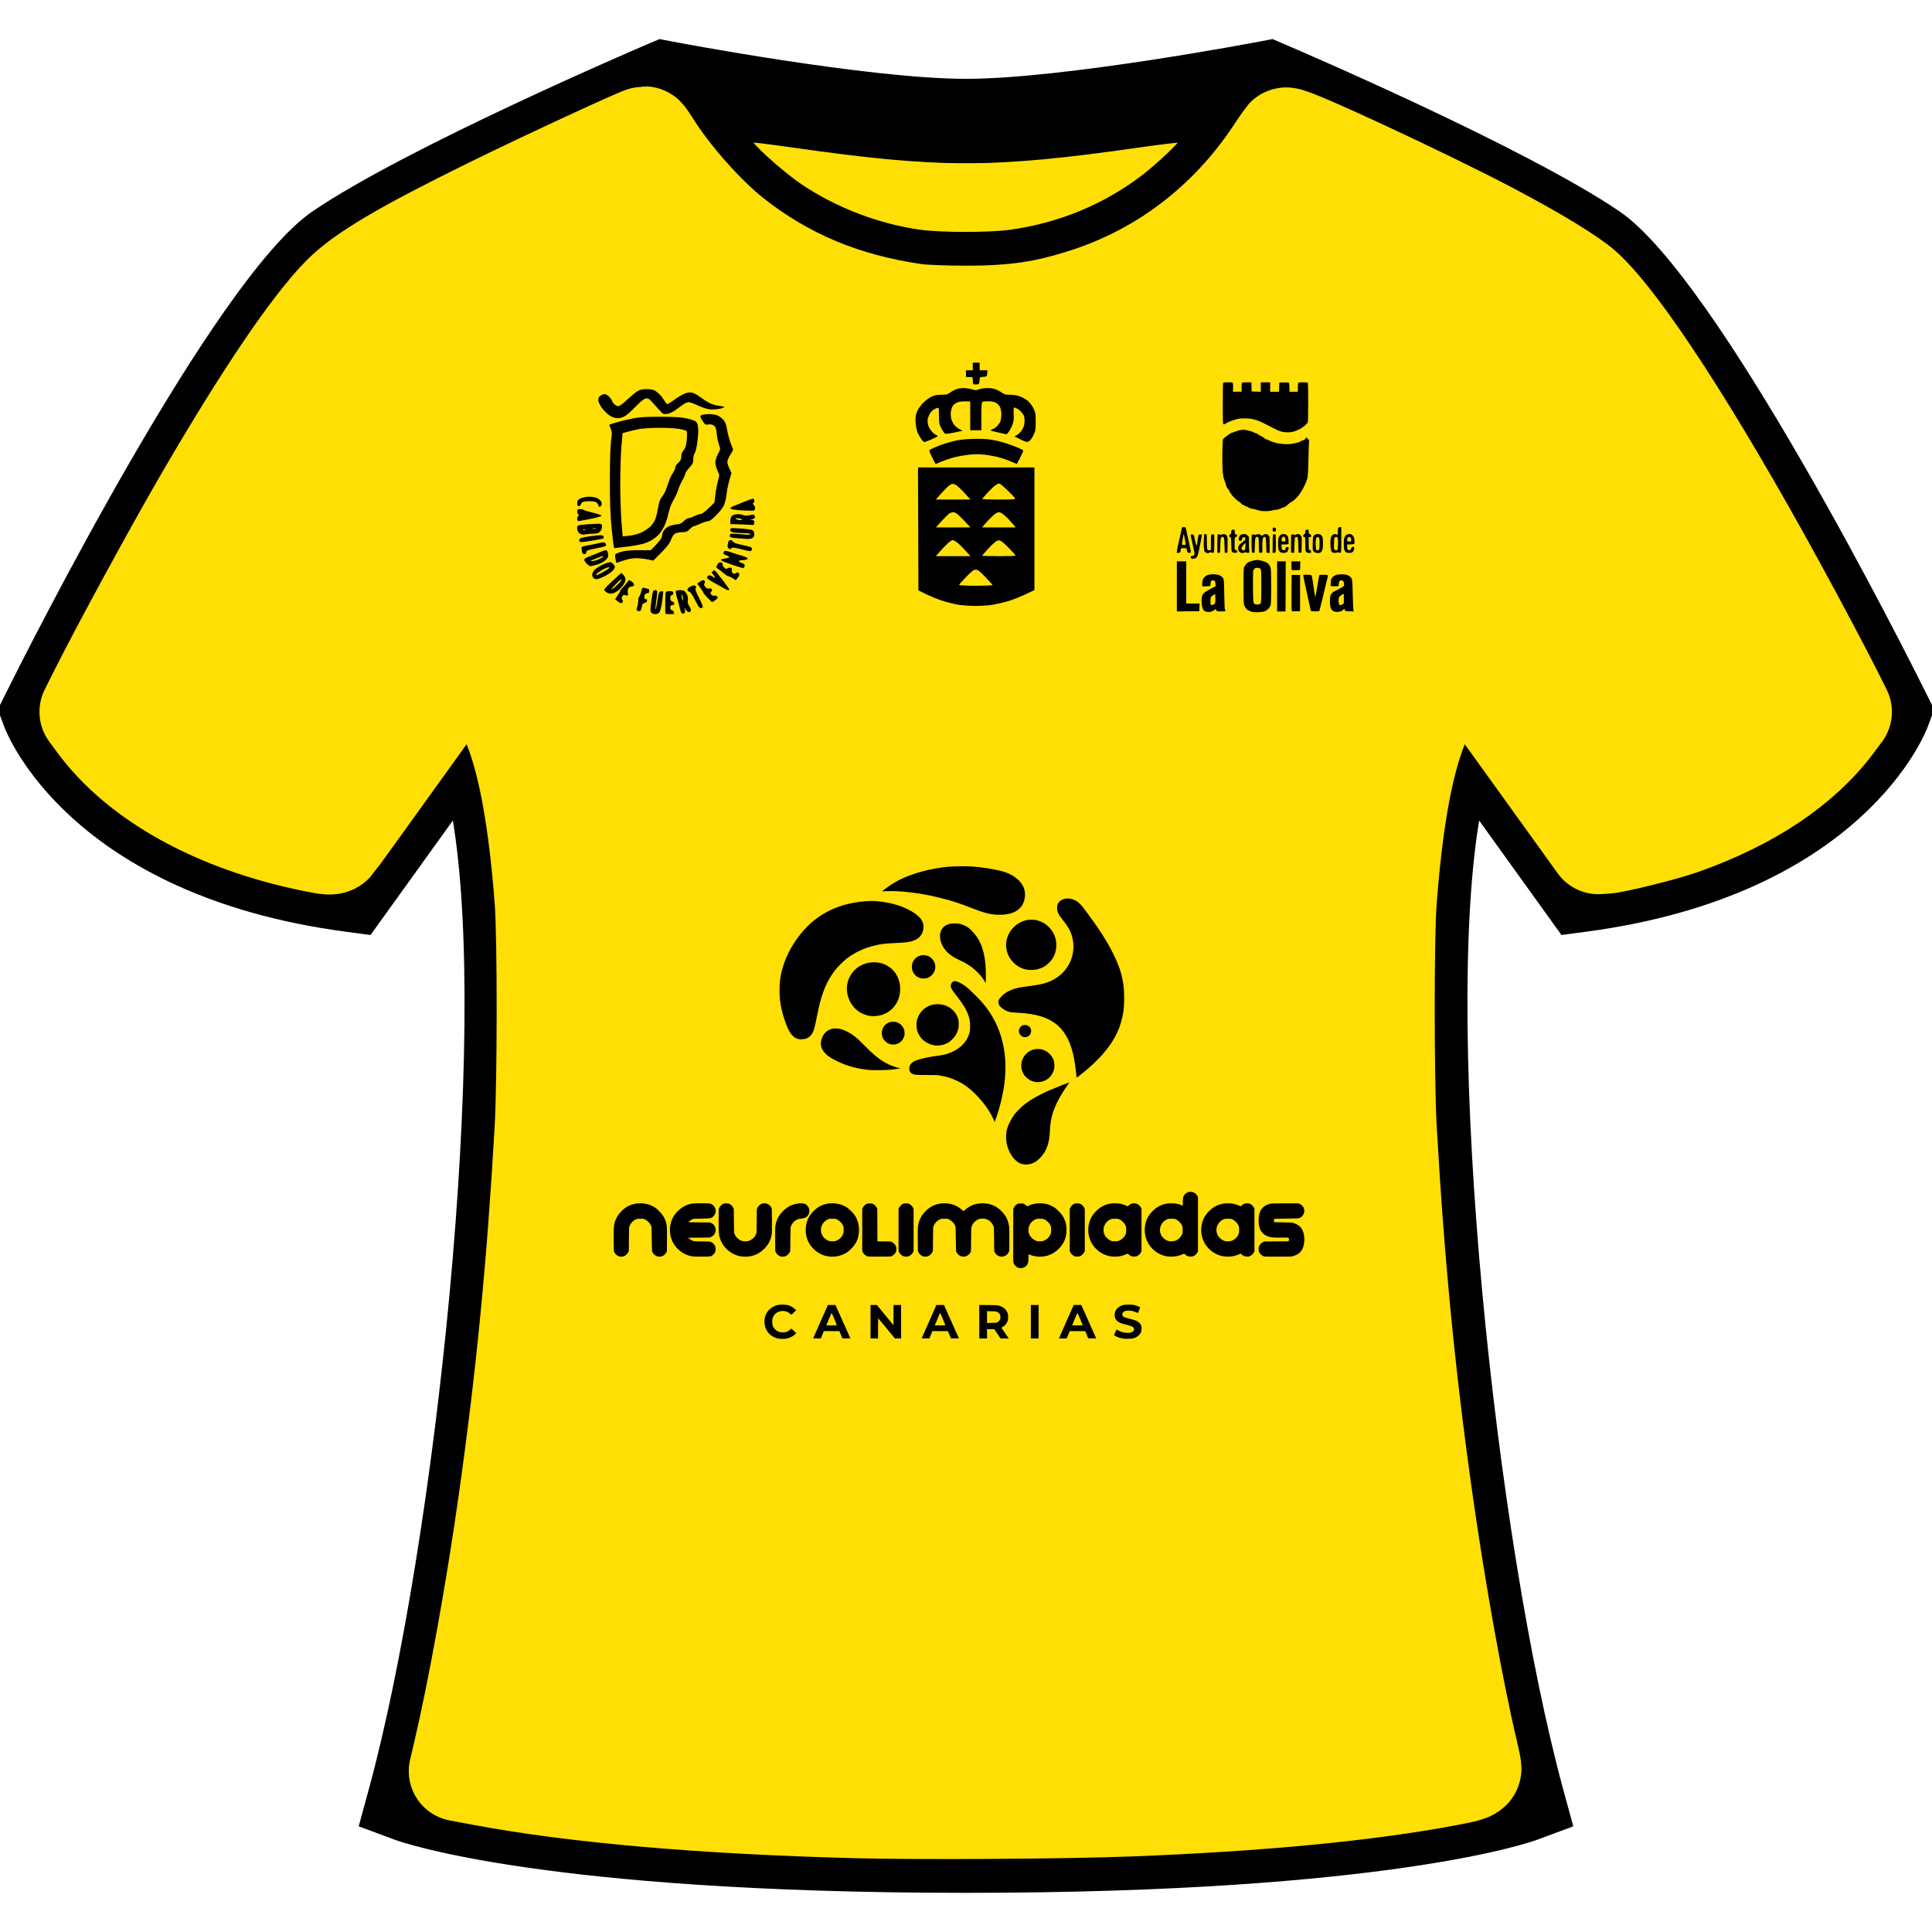 <?xml version="1.0" encoding="UTF-8" standalone="no"?>
<!-- Uploaded to: SVG Repo, www.svgrepo.com, Generator: SVG Repo Mixer Tools -->

<svg
   fill="#000000"
   height="800px"
   width="800px"
   version="1.1"
   id="Capa_1"
   viewBox="0 0 481.758 481.758"
   xml:space="preserve"
   sodipodi:docname="laoliva3-1.svg"
   inkscape:version="1.4 (86a8ad7, 2024-10-11)"
   xmlns:inkscape="http://www.inkscape.org/namespaces/inkscape"
   xmlns:sodipodi="http://sodipodi.sourceforge.net/DTD/sodipodi-0.dtd"
   xmlns="http://www.w3.org/2000/svg"
   xmlns:svg="http://www.w3.org/2000/svg"><defs
   id="defs1" /><sodipodi:namedview
   id="namedview1"
   pagecolor="#ffffff"
   bordercolor="#000000"
   borderopacity="0.25"
   inkscape:showpageshadow="2"
   inkscape:pageopacity="0.0"
   inkscape:pagecheckerboard="0"
   inkscape:deskcolor="#d1d1d1"
   inkscape:zoom="1.45875"
   inkscape:cx="331.79092"
   inkscape:cy="386.97515"
   inkscape:window-width="2560"
   inkscape:window-height="1369"
   inkscape:window-x="1912"
   inkscape:window-y="-8"
   inkscape:window-maximized="1"
   inkscape:current-layer="Capa_1" />

<g
   id="g3"
   style="stroke:#000000;stroke-opacity:1;stroke-width:1;stroke-dasharray:none"><path
     style="fill:#ffdf05;fill-opacity:1;stroke:#000000;stroke-width:1.661;stroke-opacity:1;stroke-dasharray:none"
     d="M 380.575,95.921 C 363.282,93.402 345.742,86.634 331.448,76.964 323.433,71.541 309.785,59.138 310.76,58.163 c 0.189,-0.189 8.007,0.75 17.371,2.087 60.876,8.693 83.147,8.694 143.737,0.009 9.365,-1.342 17.219,-2.249 17.453,-2.015 0.621,0.621 -9.693,10.411 -16.019,15.206 -15.797,11.973 -34.371,19.648 -54.454,22.503 -8.945,1.271 -29.445,1.254 -38.274,-0.032 z"
     id="path5"
     transform="scale(0.602)" /><path
     d="M 479.832,173.064 C 474.594,162.535 427.951,69.714 403.533,53.111 380.043,37.136 322.498,12.504 320.059,11.463 l -2.809,-1.199 -3,0.575 c -0.486,0.093 -48.893,9.319 -73.372,9.319 -24.46,0 -72.886,-9.226 -73.372,-9.319 l -3,-0.575 -2.809,1.199 C 159.258,12.504 101.714,37.136 78.223,53.11 53.807,69.715 7.164,162.535 1.926,173.064 L 0,176.935 l 1.5,4.054 c 0.628,1.698 16.181,41.7 84.724,50.834 l 5.941,0.792 21.049,-29.278 c 9.468,54.128 -4.04,181.588 -20.761,242.943 l -2.404,8.822 8.573,3.182 c 1.453,0.54 36.8,13.209 142.256,13.209 105.457,0 140.803,-12.669 142.256,-13.209 l 8.573,-3.182 -2.404,-8.822 C 372.582,384.923 359.074,257.464 368.542,203.337 l 21.049,29.277 5.941,-0.792 c 68.543,-9.134 84.096,-49.135 84.724,-50.834 l 1.501,-4.054 z M 295.906,34.326 c -9.83,11.487 -27.107,24.458 -55.027,24.458 -27.927,0 -45.206,-12.978 -55.031,-24.459 16.873,2.703 39.72,5.833 55.031,5.833 15.31,0 38.154,-3.13 55.027,-5.832 z m 153.741,154.763 c -8.602,7.68 -24.27,17.473 -50.885,22.019 l -35.354,-49.177 -7.459,14.588 c -7.189,14.061 -14.467,47.952 -8.305,129.557 3.671,48.618 11.303,100.419 19.876,135.773 -15.403,3.477 -53.097,9.644 -126.641,9.644 -66.914,0 -108.029,-5.398 -126.654,-9.591 8.579,-35.354 16.217,-87.185 19.89,-135.826 C 140.277,224.472 133,190.58 125.811,176.519 L 118.352,161.931 82.994,211.11 C 42.435,204.22 26.931,185.408 22.081,177.484 41.423,139.167 74.904,79.554 89.47,69.649 c 16.771,-11.405 54.511,-28.546 71.503,-36.05 2.966,5.069 7.445,11.601 13.757,18.094 12.016,12.358 33.245,27.091 66.148,27.091 32.903,0 54.133,-14.732 66.148,-27.091 6.312,-6.492 10.791,-13.024 13.758,-18.094 16.991,7.504 54.73,24.646 71.502,36.051 14.556,9.897 48.027,69.486 67.375,107.807 -1.741,2.799 -4.872,7.039 -10.014,11.632 z"
     id="path1"
     style="fill:#000000;fill-opacity:1;stroke-width:1;stroke-dasharray:none;stroke:#000000;stroke-opacity:1" /></g><path
   style="stroke:#ffdf05;stroke-opacity:1;stroke-width:41.561;stroke-dasharray:none;fill:#ffdf05;fill-opacity:1;paint-order:normal;stroke-linecap:square;stroke-linejoin:round"
   d="M 355.292,748.931 C 291.175,747.273 238.536,742.708 199.762,735.444 l -9.664,-1.81 1.551,-6.577 c 6.309,-26.746 13.79,-68.256 19.1,-105.977 7.271,-51.65 11.71,-97.378 14.906,-153.556 1.127,-19.807 1.137,-79.462 0.017,-94.259 -2.497,-32.967 -6.751,-56.748 -12.933,-72.31 -3.287,-8.274 -16.032,-32.828 -16.668,-32.113 -0.278,0.312 -13.228,18.305 -28.779,39.984 -15.551,21.68 -28.691,39.856 -29.201,40.391 -0.799,0.84 -1.991,0.756 -8.669,-0.613 -39.799,-8.156 -71.816,-25.894 -89.044,-49.332 l -3.243,-4.412 3.699,-7.376 C 50.494,268.223 72.5,227.793 85.187,205.998 109.58,164.095 129.442,134.787 141.881,122.34 c 8.714,-8.72 25.063,-18.38 61.375,-36.268 21.313,-10.499 62.358,-29.517 63.703,-29.517 0.138,0 1.267,1.62 2.509,3.599 8.263,13.167 22.473,29.199 33.874,38.219 21.699,17.167 46.259,27.422 75.75,31.629 3.205,0.457 12.614,0.831 20.908,0.831 20.396,0 33.275,-1.927 50.478,-7.552 31.665,-10.354 58.565,-30.996 77.544,-59.505 2.268,-3.407 4.345,-6.441 4.616,-6.743 1.064,-1.187 58.23,25.419 85.014,39.566 18.548,9.797 33.13,18.696 38.149,23.281 15.499,14.158 45.202,59.934 79.234,122.107 9.126,16.672 19.415,36.079 24.377,45.98 l 3.461,6.905 -3.544,4.742 c -13.236,17.708 -34.902,32.155 -63.046,42.038 -7.366,2.587 -27.141,7.509 -31.22,7.77 l -2.974,0.191 -29.075,-40.39 c -15.991,-22.215 -29.194,-40.509 -29.338,-40.653 -0.461,-0.461 -13.846,25.959 -16.406,32.384 -6.181,15.514 -10.441,39.317 -12.94,72.31 -1.121,14.797 -1.11,74.451 0.017,94.259 3.198,56.217 7.657,102.129 14.911,153.556 5.352,37.941 12.928,80.093 18.851,104.884 0.721,3.016 1.312,5.99 1.315,6.608 0.004,0.903 -1.915,1.488 -9.764,2.976 -33.26,6.307 -77.996,10.596 -132.134,12.669 -26.054,0.998 -86.413,1.382 -112.231,0.714 z"
   id="path4"
   inkscape:label="path4"
   transform="scale(0.602)" /><path
   style="fill:#000000;stroke-width:0.915"
   d="m 194.018,333.772 c -1.265,-0.271 -2.362,-1.088 -2.927,-2.181 -0.329,-0.637 -0.468,-1.233 -0.468,-2.009 0,-1.29 0.434,-2.313 1.336,-3.148 0.44,-0.407 1.242,-0.841 1.866,-1.009 0.511,-0.137 2.085,-0.137 2.595,1.9e-4 0.61,0.165 1.322,0.55 1.745,0.947 l 0.381,0.356 -0.493,0.46 c -0.8,0.746 -0.702,0.709 -1.044,0.396 -0.508,-0.463 -1.082,-0.68 -1.806,-0.681 -1.269,-0.002 -2.218,0.701 -2.567,1.901 -0.132,0.455 -0.092,1.374 0.078,1.813 0.378,0.97 1.226,1.566 2.325,1.631 0.784,0.046 1.431,-0.179 1.994,-0.694 l 0.298,-0.272 0.607,0.569 0.607,0.569 -0.193,0.204 c -0.505,0.532 -1.362,0.988 -2.165,1.154 -0.536,0.11 -1.645,0.108 -2.17,-0.004 z m 85.947,0.009 c -0.858,-0.162 -2.054,-0.633 -2.134,-0.841 -0.016,-0.042 0.048,-0.242 0.141,-0.446 0.093,-0.204 0.232,-0.512 0.309,-0.685 l 0.139,-0.315 0.316,0.191 c 0.38,0.229 1.028,0.484 1.482,0.582 0.182,0.04 0.617,0.073 0.966,0.073 0.787,10e-4 1.118,-0.096 1.405,-0.414 0.387,-0.428 0.21,-0.939 -0.417,-1.21 -0.156,-0.067 -0.709,-0.23 -1.229,-0.363 -1.593,-0.405 -2.063,-0.609 -2.486,-1.078 -0.273,-0.302 -0.407,-0.592 -0.48,-1.037 -0.171,-1.037 0.369,-2.045 1.356,-2.527 0.673,-0.329 0.98,-0.385 2.129,-0.385 0.897,3e-5 1.082,0.016 1.519,0.131 0.401,0.105 1.353,0.48 1.353,0.533 0,0.026 -0.563,1.382 -0.582,1.401 -0.011,0.011 -0.226,-0.068 -0.478,-0.176 -0.72,-0.307 -1.096,-0.389 -1.811,-0.393 -0.784,-0.005 -1.115,0.093 -1.405,0.414 -0.165,0.182 -0.197,0.259 -0.197,0.469 0,0.572 0.236,0.72 1.795,1.125 1.699,0.442 2.06,0.6 2.535,1.113 0.392,0.423 0.496,0.754 0.464,1.478 -0.019,0.446 -0.05,0.59 -0.182,0.867 -0.313,0.653 -1.045,1.2 -1.933,1.442 -0.462,0.126 -2.006,0.156 -2.572,0.049 z m -77.195,-0.069 c -1.8e-4,-0.023 0.826,-1.899 1.836,-4.17 l 1.836,-4.129 0.944,-9.6e-4 0.944,-9.5e-4 0.07,0.152 c 0.123,0.268 3.603,8.05 3.632,8.123 0.022,0.056 -0.18,0.067 -0.976,0.055 l -1.004,-0.015 -0.369,-0.898 -0.369,-0.898 -1.94,-1.6e-4 -1.94,-1.5e-4 -0.373,0.912 -0.373,0.912 h -0.959 c -0.527,0 -0.959,-0.019 -0.959,-0.041 z m 5.909,-3.264 c 0,-0.096 -1.252,-3.057 -1.296,-3.066 -0.026,-0.005 -0.338,0.693 -0.694,1.551 l -0.647,1.561 h 1.318 c 0.725,0 1.318,-0.021 1.318,-0.046 z m 8.394,-0.866 v -4.171 h 0.792 0.792 l 2.066,2.522 2.066,2.522 0.015,-2.522 0.014,-2.522 h 0.938 0.938 v 4.171 4.171 h -0.771 -0.771 l -2.052,-2.5 c -1.129,-1.375 -2.074,-2.508 -2.101,-2.518 -0.028,-0.01 -0.049,1.074 -0.049,2.5 v 2.518 h -0.939 -0.939 z m 12.756,4.13 c -1.7e-4,-0.023 0.826,-1.899 1.836,-4.17 l 1.836,-4.129 0.944,-9.6e-4 0.944,-9.5e-4 0.07,0.152 c 0.123,0.268 3.603,8.05 3.632,8.123 0.022,0.056 -0.18,0.067 -0.976,0.055 l -1.004,-0.015 -0.369,-0.898 -0.369,-0.898 -1.94,-1.6e-4 -1.94,-1.5e-4 -0.373,0.912 -0.373,0.912 h -0.959 c -0.527,0 -0.959,-0.019 -0.959,-0.041 z m 5.909,-3.264 c 0,-0.096 -1.252,-3.057 -1.296,-3.066 -0.026,-0.005 -0.338,0.693 -0.694,1.551 l -0.647,1.561 h 1.318 c 0.725,0 1.318,-0.021 1.318,-0.046 z m 8.449,-0.87 v -4.175 l 2.223,0.021 c 2.076,0.02 2.251,0.029 2.656,0.141 1.153,0.32 1.86,0.93 2.196,1.896 0.168,0.484 0.172,1.409 0.007,1.913 -0.212,0.65 -0.704,1.239 -1.277,1.53 -0.156,0.079 -0.283,0.156 -0.283,0.171 0,0.015 0.369,0.555 0.819,1.201 0.45,0.645 0.863,1.242 0.917,1.326 l 0.098,0.152 h -1.017 -1.017 l -0.798,-1.159 -0.798,-1.159 -0.897,-10e-4 -0.897,-0.001 v 1.16 1.16 h -0.966 -0.966 z m 4.429,0.18 c 0.289,-0.131 0.582,-0.403 0.721,-0.668 0.092,-0.177 0.118,-0.323 0.118,-0.668 0,-0.518 -0.117,-0.799 -0.446,-1.07 -0.369,-0.304 -0.597,-0.352 -1.799,-0.38 l -1.091,-0.025 v 1.475 1.475 l 1.146,-0.022 c 0.924,-0.018 1.186,-0.04 1.351,-0.115 z m 8.437,-0.176 v -4.171 h 0.966 0.966 v 4.171 4.171 h -0.966 -0.966 z m 7.013,4.13 c -1.8e-4,-0.023 0.826,-1.899 1.836,-4.17 l 1.836,-4.129 0.944,-9.6e-4 0.944,-9.5e-4 0.07,0.152 c 0.123,0.268 3.603,8.05 3.632,8.123 0.022,0.056 -0.18,0.067 -0.976,0.055 l -1.004,-0.015 -0.369,-0.898 -0.369,-0.898 -1.94,-1.6e-4 -1.94,-1.5e-4 -0.373,0.912 -0.373,0.912 h -0.959 c -0.527,0 -0.959,-0.019 -0.959,-0.041 z m 5.909,-3.264 c 0,-0.096 -1.252,-3.057 -1.296,-3.066 -0.026,-0.005 -0.338,0.693 -0.694,1.551 l -0.647,1.561 h 1.318 c 0.725,0 1.318,-0.021 1.318,-0.046 z m -15.829,-14.263 c -0.671,-0.141 -1.229,-0.664 -1.423,-1.333 -0.079,-0.272 -0.087,-0.985 -0.074,-6.848 l 0.015,-6.544 0.148,-0.316 c 0.175,-0.373 0.544,-0.751 0.913,-0.933 0.225,-0.111 0.347,-0.131 0.817,-0.131 0.475,0 0.591,0.019 0.828,0.136 0.152,0.075 0.382,0.242 0.512,0.372 l 0.236,0.236 0.316,-0.159 c 1.361,-0.686 3.417,-0.81 4.981,-0.3 0.506,0.165 1.139,0.477 1.61,0.793 0.453,0.304 1.508,1.36 1.813,1.813 0.747,1.114 1.107,2.328 1.107,3.739 0,1.867 -0.629,3.377 -1.955,4.696 -1.316,1.309 -2.884,1.96 -4.717,1.958 -0.849,-5.8e-4 -1.973,-0.238 -2.729,-0.576 -0.09,-0.04 -0.097,0.02 -0.097,0.864 0,1.01 -0.064,1.339 -0.335,1.735 -0.426,0.62 -1.237,0.949 -1.965,0.796 z m 5.86,-6.715 c 0.867,-0.226 1.614,-0.887 1.973,-1.746 0.106,-0.254 0.124,-0.398 0.125,-1.015 0.002,-0.627 -0.015,-0.759 -0.128,-1.04 -0.275,-0.685 -0.962,-1.372 -1.646,-1.647 -0.281,-0.113 -0.413,-0.129 -1.04,-0.128 -0.616,0.001 -0.76,0.019 -1.014,0.125 -1.572,0.657 -2.271,2.437 -1.544,3.933 0.343,0.705 1.213,1.403 1.923,1.542 0.399,0.078 1,0.067 1.351,-0.024 z m -105.611,3.825 c -0.5,-0.142 -1.001,-0.581 -1.231,-1.079 -0.117,-0.252 -0.12,-0.323 -0.136,-3.076 -0.017,-2.924 0.005,-3.359 0.215,-4.19 0.439,-1.732 1.813,-3.4 3.501,-4.249 1.738,-0.874 4.127,-0.87 5.888,0.011 0.676,0.338 1.084,0.643 1.737,1.296 0.85,0.85 1.32,1.589 1.643,2.581 0.296,0.909 0.319,1.25 0.301,4.468 l -0.017,2.956 -0.131,0.265 c -0.411,0.828 -1.346,1.251 -2.234,1.01 -0.584,-0.158 -1.127,-0.669 -1.316,-1.238 -0.048,-0.144 -0.076,-1.05 -0.098,-3.131 -0.031,-2.909 -0.032,-2.93 -0.161,-3.25 -0.276,-0.686 -0.962,-1.372 -1.647,-1.647 -0.281,-0.113 -0.413,-0.129 -1.04,-0.128 -0.616,0.001 -0.76,0.019 -1.014,0.125 -0.779,0.325 -1.345,0.91 -1.683,1.737 -0.115,0.281 -0.119,0.384 -0.146,3.246 l -0.028,2.956 -0.153,0.311 c -0.18,0.367 -0.606,0.785 -0.958,0.941 -0.316,0.14 -0.955,0.182 -1.294,0.086 z m 18.226,-0.011 c -1.815,-0.289 -3.458,-1.365 -4.516,-2.956 -0.837,-1.259 -1.214,-2.957 -1.002,-4.513 0.206,-1.51 0.8,-2.702 1.899,-3.808 0.809,-0.814 1.643,-1.339 2.616,-1.646 0.874,-0.276 1.244,-0.31 3.355,-0.31 2.336,0 2.364,0.006 2.932,0.58 0.295,0.298 0.358,0.401 0.463,0.745 0.219,0.72 0.031,1.439 -0.507,1.945 -0.517,0.486 -0.608,0.503 -2.893,0.541 -1.896,0.032 -2.002,0.039 -2.294,0.158 -0.311,0.127 -1.046,0.639 -1.046,0.728 0,0.028 1.192,0.056 2.72,0.065 l 2.72,0.016 0.314,0.154 c 1.434,0.705 1.433,2.716 -0.002,3.422 l -0.365,0.18 -2.704,0.028 -2.704,0.028 0.268,0.236 c 0.329,0.289 0.842,0.546 1.238,0.62 0.164,0.031 1.062,0.056 1.996,0.056 1.549,0 1.73,0.01 2.06,0.112 1.347,0.416 1.734,2.202 0.688,3.18 -0.525,0.492 -0.514,0.49 -2.778,0.502 -1.45,0.008 -2.115,-0.01 -2.457,-0.064 z m 12.149,-0.002 c -2.411,-0.376 -4.498,-2.165 -5.25,-4.498 -0.308,-0.957 -0.333,-1.309 -0.316,-4.47 l 0.016,-2.854 0.148,-0.316 c 0.175,-0.373 0.544,-0.751 0.913,-0.933 0.225,-0.111 0.348,-0.131 0.817,-0.131 0.498,-5.4e-4 0.581,0.015 0.844,0.153 0.379,0.2 0.711,0.544 0.89,0.923 l 0.143,0.304 0.029,2.956 c 0.028,2.863 0.032,2.965 0.147,3.248 0.179,0.44 0.433,0.805 0.794,1.139 1.467,1.359 3.792,0.812 4.591,-1.079 0.124,-0.292 0.126,-0.336 0.154,-3.252 l 0.028,-2.956 0.16,-0.348 c 0.203,-0.441 0.628,-0.841 1.068,-1.007 0.407,-0.153 1.065,-0.134 1.462,0.043 0.332,0.148 0.787,0.601 0.943,0.939 0.119,0.257 0.121,0.31 0.136,3.238 0.013,2.46 8.5e-4,3.06 -0.068,3.461 -0.244,1.416 -0.826,2.523 -1.875,3.566 -1.105,1.099 -2.297,1.694 -3.806,1.9 -0.564,0.077 -1.384,0.067 -1.97,-0.025 z m 9.882,0.012 c -0.5,-0.142 -1.001,-0.581 -1.231,-1.079 -0.117,-0.252 -0.12,-0.323 -0.136,-3.076 -0.011,-1.841 0.005,-2.98 0.045,-3.287 0.199,-1.53 0.793,-2.729 1.902,-3.845 1.048,-1.055 2.146,-1.631 3.584,-1.879 0.708,-0.123 1.574,-0.086 1.92,0.082 0.41,0.199 0.689,0.475 0.888,0.879 0.165,0.335 0.182,0.416 0.182,0.868 0,0.433 -0.02,0.539 -0.153,0.81 -0.332,0.676 -0.894,1.01 -1.841,1.093 -0.666,0.059 -1.037,0.176 -1.45,0.46 -0.519,0.357 -0.874,0.808 -1.131,1.437 -0.115,0.281 -0.119,0.384 -0.146,3.246 l -0.028,2.956 -0.153,0.311 c -0.18,0.367 -0.606,0.785 -0.958,0.941 -0.316,0.14 -0.955,0.182 -1.294,0.086 z m 11.82,-0.012 c -1.806,-0.282 -3.457,-1.362 -4.516,-2.955 -1.19,-1.79 -1.393,-4.261 -0.515,-6.298 0.579,-1.344 1.823,-2.645 3.181,-3.329 1.738,-0.874 4.127,-0.87 5.888,0.011 0.676,0.338 1.084,0.643 1.737,1.296 0.653,0.653 0.957,1.062 1.295,1.738 0.88,1.762 0.885,4.152 0.011,5.891 -0.497,0.989 -1.426,2.035 -2.351,2.649 -1.351,0.896 -3.064,1.256 -4.73,0.996 z m 1.792,-3.813 c 0.867,-0.226 1.614,-0.887 1.973,-1.746 0.106,-0.254 0.124,-0.398 0.125,-1.015 0.002,-0.627 -0.015,-0.759 -0.128,-1.04 -0.275,-0.685 -0.962,-1.372 -1.647,-1.647 -0.281,-0.113 -0.413,-0.129 -1.04,-0.128 -0.616,10e-4 -0.76,0.019 -1.014,0.125 -1.572,0.657 -2.271,2.437 -1.544,3.933 0.343,0.705 1.213,1.403 1.923,1.542 0.399,0.078 1,0.067 1.351,-0.024 z m 8.089,3.822 c -0.496,-0.136 -1,-0.577 -1.231,-1.076 l -0.119,-0.258 v -5.249 -5.249 l 0.148,-0.316 c 0.175,-0.373 0.544,-0.751 0.913,-0.933 0.225,-0.111 0.348,-0.131 0.817,-0.131 0.498,-5.4e-4 0.581,0.015 0.844,0.153 0.379,0.2 0.711,0.544 0.89,0.923 l 0.143,0.304 0.015,4.043 0.016,4.043 1.669,0.017 1.669,0.017 0.311,0.153 c 0.366,0.18 0.781,0.603 0.949,0.968 0.175,0.38 0.17,1.141 -0.01,1.542 -0.155,0.346 -0.619,0.802 -0.987,0.973 -0.258,0.119 -0.309,0.121 -3.023,0.132 -2.061,0.008 -2.825,-0.006 -3.012,-0.058 z m 9.056,0.003 c -0.5,-0.142 -1.001,-0.581 -1.231,-1.079 l -0.119,-0.258 v -5.249 -5.249 l 0.148,-0.316 c 0.175,-0.373 0.544,-0.751 0.913,-0.933 0.225,-0.111 0.348,-0.131 0.817,-0.131 0.498,-5.4e-4 0.581,0.015 0.844,0.153 0.379,0.2 0.711,0.544 0.89,0.923 l 0.143,0.304 v 5.249 5.249 l -0.153,0.311 c -0.18,0.367 -0.606,0.785 -0.958,0.941 -0.316,0.14 -0.955,0.182 -1.294,0.086 z m 4.804,0 c -0.5,-0.142 -1.001,-0.581 -1.231,-1.079 -0.117,-0.252 -0.12,-0.323 -0.136,-3.076 -0.011,-1.841 0.005,-2.98 0.045,-3.287 0.199,-1.53 0.793,-2.729 1.902,-3.845 1.318,-1.327 2.828,-1.956 4.694,-1.956 1.73,0 3.25,0.57 4.407,1.653 l 0.345,0.323 0.248,-0.223 c 1.343,-1.205 2.758,-1.753 4.528,-1.753 1.903,0 3.395,0.625 4.749,1.988 1.117,1.125 1.724,2.434 1.881,4.052 0.036,0.376 0.053,1.633 0.042,3.213 l -0.018,2.597 -0.143,0.304 c -0.266,0.565 -0.664,0.913 -1.237,1.079 -0.868,0.253 -1.785,-0.152 -2.221,-0.981 l -0.154,-0.292 -0.03,-2.956 c -0.029,-2.873 -0.034,-2.965 -0.152,-3.283 -0.171,-0.459 -0.409,-0.808 -0.793,-1.165 -0.571,-0.529 -1.127,-0.745 -1.923,-0.745 -0.787,0 -1.342,0.212 -1.907,0.728 -0.382,0.349 -0.636,0.73 -0.809,1.211 -0.125,0.347 -0.127,0.403 -0.155,3.281 l -0.028,2.928 -0.131,0.265 c -0.411,0.828 -1.346,1.251 -2.234,1.01 -0.584,-0.158 -1.127,-0.669 -1.316,-1.238 -0.048,-0.144 -0.076,-1.05 -0.098,-3.131 -0.031,-2.909 -0.032,-2.93 -0.161,-3.25 -0.276,-0.686 -0.962,-1.372 -1.647,-1.647 -0.281,-0.113 -0.413,-0.129 -1.039,-0.128 -0.616,0.001 -0.76,0.019 -1.014,0.125 -0.779,0.325 -1.345,0.91 -1.683,1.737 -0.115,0.281 -0.119,0.384 -0.146,3.246 l -0.028,2.956 -0.153,0.311 c -0.18,0.367 -0.606,0.785 -0.958,0.941 -0.316,0.14 -0.955,0.182 -1.294,0.086 z m 37.882,0 c -0.5,-0.142 -1.001,-0.581 -1.231,-1.079 l -0.119,-0.258 v -5.249 -5.249 l 0.148,-0.316 c 0.175,-0.373 0.544,-0.751 0.913,-0.933 0.225,-0.111 0.348,-0.131 0.817,-0.131 0.498,-5.4e-4 0.581,0.015 0.844,0.153 0.379,0.2 0.711,0.544 0.89,0.923 l 0.143,0.304 v 5.249 5.249 l -0.153,0.311 c -0.18,0.367 -0.606,0.785 -0.958,0.941 -0.316,0.14 -0.955,0.182 -1.294,0.086 z m 8.838,-0.009 c -1.828,-0.299 -3.459,-1.368 -4.516,-2.958 -0.837,-1.259 -1.214,-2.957 -1.002,-4.513 0.206,-1.51 0.8,-2.702 1.899,-3.808 1.319,-1.327 2.828,-1.956 4.696,-1.956 1.026,0 1.839,0.163 2.738,0.549 l 0.474,0.204 0.285,-0.262 c 0.404,-0.372 0.794,-0.509 1.363,-0.479 0.288,0.015 0.533,0.064 0.703,0.14 0.332,0.148 0.787,0.601 0.943,0.939 l 0.121,0.262 v 5.304 5.304 l -0.131,0.265 c -0.183,0.369 -0.56,0.738 -0.933,0.913 -0.265,0.124 -0.392,0.148 -0.785,0.148 -0.556,0 -0.939,-0.149 -1.345,-0.523 l -0.248,-0.229 -0.267,0.134 c -0.37,0.186 -1.012,0.399 -1.537,0.509 -0.597,0.126 -1.857,0.154 -2.457,0.056 z m 1.792,-3.816 c 0.867,-0.226 1.614,-0.887 1.973,-1.746 0.106,-0.254 0.124,-0.398 0.125,-1.015 0.002,-0.627 -0.015,-0.759 -0.128,-1.04 -0.275,-0.685 -0.962,-1.372 -1.646,-1.647 -0.281,-0.113 -0.413,-0.129 -1.04,-0.128 -0.616,10e-4 -0.76,0.019 -1.014,0.125 -1.572,0.657 -2.271,2.437 -1.544,3.933 0.343,0.705 1.213,1.403 1.923,1.542 0.399,0.078 1,0.067 1.351,-0.024 z m 12.289,3.816 c -1.828,-0.299 -3.459,-1.368 -4.516,-2.958 -0.837,-1.259 -1.214,-2.957 -1.002,-4.513 0.206,-1.51 0.8,-2.702 1.899,-3.808 1.314,-1.323 2.829,-1.956 4.679,-1.956 0.983,0 1.868,0.162 2.566,0.471 l 0.285,0.126 0.025,-0.975 c 0.027,-1.063 0.065,-1.249 0.332,-1.647 0.813,-1.211 2.65,-1.077 3.305,0.241 l 0.131,0.265 v 6.74 6.74 l -0.131,0.265 c -0.183,0.369 -0.56,0.738 -0.933,0.913 -0.265,0.124 -0.391,0.148 -0.785,0.148 -0.556,0 -0.939,-0.149 -1.345,-0.523 l -0.248,-0.229 -0.267,0.134 c -0.37,0.186 -1.012,0.399 -1.537,0.509 -0.597,0.126 -1.857,0.154 -2.457,0.056 z m 1.792,-3.816 c 0.867,-0.226 1.614,-0.887 1.973,-1.746 0.106,-0.254 0.124,-0.398 0.125,-1.015 0.002,-0.627 -0.015,-0.759 -0.128,-1.04 -0.275,-0.685 -0.962,-1.372 -1.646,-1.647 -0.281,-0.113 -0.413,-0.129 -1.04,-0.128 -0.616,10e-4 -0.76,0.019 -1.014,0.125 -1.572,0.657 -2.271,2.437 -1.544,3.933 0.343,0.705 1.213,1.403 1.923,1.542 0.399,0.078 1,0.067 1.351,-0.024 z m 12.289,3.816 c -1.828,-0.299 -3.458,-1.368 -4.516,-2.958 -0.837,-1.259 -1.214,-2.957 -1.002,-4.513 0.206,-1.51 0.8,-2.702 1.899,-3.808 1.319,-1.327 2.828,-1.956 4.696,-1.956 1.026,0 1.839,0.163 2.738,0.549 l 0.474,0.204 0.285,-0.262 c 0.404,-0.372 0.794,-0.509 1.363,-0.479 0.288,0.015 0.533,0.064 0.703,0.14 0.332,0.148 0.787,0.601 0.943,0.939 l 0.121,0.262 v 5.304 5.304 l -0.131,0.265 c -0.183,0.369 -0.56,0.738 -0.933,0.913 -0.265,0.124 -0.391,0.148 -0.785,0.148 -0.556,0 -0.939,-0.149 -1.345,-0.523 l -0.248,-0.229 -0.267,0.134 c -0.37,0.186 -1.012,0.399 -1.537,0.509 -0.597,0.126 -1.857,0.154 -2.457,0.056 z m 1.792,-3.816 c 0.867,-0.226 1.614,-0.887 1.973,-1.746 0.106,-0.254 0.124,-0.398 0.125,-1.015 0.002,-0.627 -0.015,-0.759 -0.128,-1.04 -0.275,-0.685 -0.962,-1.372 -1.647,-1.647 -0.281,-0.113 -0.413,-0.129 -1.039,-0.128 -0.616,10e-4 -0.76,0.019 -1.014,0.125 -1.572,0.657 -2.271,2.437 -1.544,3.933 0.343,0.705 1.213,1.403 1.923,1.542 0.399,0.078 1,0.067 1.351,-0.024 z m 8.31,3.823 c -0.498,-0.138 -1.003,-0.58 -1.229,-1.077 -0.168,-0.368 -0.167,-1.144 8.3e-4,-1.513 0.166,-0.364 0.58,-0.787 0.948,-0.968 l 0.311,-0.153 3.001,-0.028 3.001,-0.028 0.106,-0.13 c 0.138,-0.171 0.134,-0.454 -0.009,-0.636 l -0.114,-0.146 h -1.723 c -1.75,0 -2.395,-0.044 -2.99,-0.204 -1.024,-0.276 -1.771,-0.865 -2.22,-1.752 -0.515,-1.017 -0.597,-2.945 -0.179,-4.196 0.218,-0.651 0.388,-0.932 0.831,-1.372 0.419,-0.416 0.917,-0.687 1.63,-0.887 0.423,-0.119 0.528,-0.122 3.78,-0.14 3.319,-0.018 3.348,-0.018 3.672,0.102 0.247,0.09 0.411,0.205 0.669,0.466 0.295,0.298 0.358,0.401 0.463,0.745 0.094,0.311 0.114,0.473 0.086,0.734 -0.074,0.706 -0.544,1.34 -1.184,1.598 -0.31,0.125 -0.349,0.127 -3.28,0.155 -2.884,0.027 -2.968,0.031 -3.049,0.139 -0.118,0.156 -0.108,0.486 0.019,0.643 l 0.105,0.13 2.09,0.032 c 1.907,0.029 2.128,0.043 2.531,0.152 1.109,0.299 1.877,0.883 2.288,1.739 0.371,0.774 0.54,1.732 0.48,2.732 -0.127,2.124 -0.966,3.278 -2.736,3.761 l -0.529,0.144 -3.258,0.014 c -2.481,0.011 -3.318,-0.003 -3.509,-0.056 z"
   id="path6" /><path
   style="fill:#000000;stroke-width:0.726"
   d="m 254.907,290.27 c -0.227,-0.061 -0.525,-0.169 -0.662,-0.238 -1.503,-0.758 -2.739,-2.64 -3.228,-4.914 -0.18,-0.836 -0.182,-2.425 -0.006,-3.181 0.312,-1.337 1.077,-2.903 2.024,-4.144 0.377,-0.494 1.387,-1.523 2.016,-2.054 1.565,-1.322 3.908,-2.68 6.691,-3.881 0.897,-0.387 4.86,-1.987 4.922,-1.987 0.018,0 -0.126,0.227 -0.32,0.504 -2.007,2.863 -3.212,5.144 -3.871,7.331 -0.412,1.367 -0.587,2.476 -0.671,4.263 -0.082,1.749 -0.242,2.704 -0.642,3.842 -0.426,1.211 -1.012,2.146 -1.889,3.014 -0.703,0.696 -1.282,1.072 -2.063,1.339 -0.679,0.232 -1.668,0.278 -2.301,0.106 z m -7.099,-10.969 c -0.649,-1.571 -1.755,-3.314 -3.06,-4.822 -2.209,-2.551 -3.836,-3.879 -6.077,-4.96 -1.424,-0.687 -2.674,-1.073 -4.321,-1.332 -0.739,-0.117 -1.023,-0.128 -3.399,-0.133 -2.719,-0.006 -2.811,-0.013 -3.448,-0.279 -0.513,-0.214 -0.83,-0.823 -0.77,-1.479 0.08,-0.886 0.711,-1.532 1.906,-1.951 1.013,-0.356 3.01,-0.79 4.53,-0.987 1.448,-0.187 2.006,-0.288 2.719,-0.494 3.091,-0.894 5.17,-2.78 5.849,-5.307 0.138,-0.512 0.152,-0.664 0.155,-1.658 0.004,-1.221 -0.054,-1.605 -0.409,-2.679 -0.443,-1.343 -1.266,-2.73 -2.741,-4.621 -1.435,-1.839 -1.657,-2.215 -1.655,-2.798 0.002,-0.536 0.394,-1.056 0.852,-1.134 0.597,-0.101 1.963,0.564 3.208,1.562 0.706,0.566 2.912,2.759 3.76,3.737 1.298,1.498 2.396,3.128 3.235,4.801 3.321,6.626 3.429,14.657 0.319,23.806 -0.21,0.617 -0.399,1.139 -0.42,1.161 -0.021,0.022 -0.126,-0.173 -0.233,-0.432 z m 10.478,-9.484 c -0.937,-0.13 -1.738,-0.527 -2.391,-1.184 -0.537,-0.54 -0.782,-0.931 -1.021,-1.622 -0.907,-2.631 1.108,-5.44 3.896,-5.435 0.718,9.7e-4 1.232,0.121 1.877,0.438 0.464,0.228 0.627,0.348 1.071,0.795 0.845,0.85 1.196,1.695 1.2,2.886 0.002,0.745 -0.095,1.168 -0.423,1.844 -0.398,0.819 -0.973,1.409 -1.793,1.841 -0.687,0.361 -1.679,0.541 -2.417,0.439 z m 10.064,-2.15 c -0.127,-1.36 -0.339,-2.819 -0.588,-4.051 -0.721,-3.554 -2.062,-6.209 -3.986,-7.892 -2.277,-1.991 -5.367,-2.971 -10.069,-3.195 -2.026,-0.096 -2.549,-0.239 -3.647,-0.997 -0.762,-0.525 -1.105,-1.032 -1.105,-1.632 0,-0.464 0.196,-0.845 0.716,-1.396 1.062,-1.123 2.568,-1.869 4.545,-2.251 0.338,-0.065 1.308,-0.21 2.156,-0.322 2.613,-0.346 3.551,-0.53 4.676,-0.922 5.221,-1.817 7.839,-7.04 6.08,-12.13 -0.374,-1.083 -0.883,-1.913 -2.187,-3.569 -1.12,-1.422 -1.39,-2.04 -1.343,-3.08 0.028,-0.629 0.19,-1.028 0.567,-1.403 0.989,-0.983 2.734,-1.051 4.219,-0.163 0.7,0.419 1.246,0.99 2.318,2.428 3.295,4.418 5.375,7.655 6.885,10.716 1.6,3.245 2.342,5.644 2.627,8.498 0.14,1.398 0.14,4.024 4.8e-4,5.214 -0.508,4.332 -2.146,7.85 -5.339,11.465 -0.792,0.896 -2.634,2.687 -3.692,3.589 -0.975,0.831 -2.623,2.144 -2.692,2.144 -0.023,0 -0.087,-0.473 -0.141,-1.051 z m -51.484,-0.853 c -2.895,-0.247 -5.615,-0.978 -8.036,-2.159 -1.654,-0.807 -2.397,-1.296 -3.098,-2.041 -1.158,-1.231 -1.366,-2.622 -0.617,-4.138 0.395,-0.799 0.914,-1.337 1.616,-1.674 0.638,-0.306 1.044,-0.38 1.884,-0.341 0.861,0.039 1.459,0.21 2.461,0.701 1.486,0.729 2.54,1.551 4.349,3.393 2.058,2.096 3.13,3.035 4.465,3.914 1.301,0.857 2.749,1.484 4.146,1.798 l 0.577,0.129 -0.374,0.062 c -0.597,0.1 -1.178,0.177 -2.073,0.276 -0.979,0.108 -4.363,0.158 -5.3,0.078 z m 16.13,-6.143 c -2.127,-0.353 -3.79,-1.811 -4.329,-3.795 -0.163,-0.599 -0.18,-1.817 -0.033,-2.402 0.62,-2.482 2.641,-4.075 5.168,-4.075 2.446,0 4.534,1.518 5.14,3.736 0.172,0.63 0.171,1.866 -0.002,2.501 -0.157,0.574 -0.514,1.337 -0.839,1.789 -0.297,0.414 -1.039,1.144 -1.438,1.416 -0.473,0.321 -1.233,0.644 -1.788,0.759 -0.489,0.101 -1.474,0.138 -1.88,0.07 z m -10.858,-0.259 c -0.781,-0.149 -1.625,-0.811 -1.976,-1.549 -0.382,-0.802 -0.377,-1.707 0.013,-2.503 0.251,-0.512 0.519,-0.823 0.963,-1.12 0.539,-0.36 1.023,-0.485 1.754,-0.452 0.56,0.025 0.63,0.042 1.077,0.264 0.615,0.305 1.054,0.751 1.348,1.371 0.189,0.398 0.212,0.501 0.236,1.034 0.022,0.489 0.005,0.662 -0.094,0.989 -0.43,1.416 -1.838,2.249 -3.321,1.966 z m -23.148,-1.344 c -0.513,-0.141 -0.919,-0.39 -1.365,-0.836 -0.731,-0.733 -1.275,-1.809 -1.989,-3.938 -0.877,-2.614 -1.252,-4.804 -1.255,-7.324 -0.002,-1.881 0.162,-3.242 0.601,-4.996 0.787,-3.141 2.361,-6.214 4.643,-9.063 3.342,-4.171 7.706,-6.762 13.093,-7.773 1.723,-0.323 4.039,-0.534 5.214,-0.473 1.448,0.074 3.452,0.385 4.876,0.755 3.354,0.872 6.262,2.578 7.09,4.157 0.316,0.603 0.41,1.036 0.373,1.722 -0.087,1.629 -0.985,2.767 -2.612,3.31 -1.023,0.341 -1.9,0.44 -5.119,0.579 -1.828,0.079 -3.161,0.262 -4.661,0.64 -2.522,0.636 -4.651,1.631 -6.572,3.072 -0.825,0.619 -2.352,2.116 -3.016,2.959 -1.231,1.561 -2.266,3.448 -2.997,5.467 -0.619,1.71 -0.95,2.99 -1.624,6.29 -0.601,2.943 -0.779,3.554 -1.23,4.234 -0.416,0.627 -0.947,1.004 -1.674,1.19 -0.524,0.134 -1.344,0.147 -1.775,0.029 z m 56.185,-0.486 c -0.919,-0.28 -1.375,-1.354 -0.933,-2.2 0.689,-1.318 2.723,-0.928 2.875,0.551 0.095,0.924 -0.635,1.717 -1.563,1.697 -0.129,-0.003 -0.299,-0.025 -0.379,-0.049 z m -38.28,-5.253 c -0.953,-0.137 -2.17,-0.639 -2.918,-1.204 -1.494,-1.127 -2.457,-2.755 -2.733,-4.622 -0.415,-2.813 1.004,-5.542 3.546,-6.817 1.145,-0.575 2.425,-0.818 3.746,-0.712 3.866,0.31 6.442,3.731 5.844,7.759 -0.389,2.619 -2.142,4.655 -4.634,5.381 -0.853,0.249 -2.011,0.336 -2.852,0.214 z m 28.61,-8.674 c -0.515,-0.814 -0.975,-1.398 -1.645,-2.088 -1.342,-1.381 -2.658,-2.272 -4.843,-3.277 -1.432,-0.659 -2.421,-1.364 -3.165,-2.255 -0.899,-1.078 -1.376,-2.186 -1.451,-3.375 -0.086,-1.343 0.526,-2.487 1.603,-2.996 0.716,-0.338 1.057,-0.404 2.063,-0.399 0.773,0.004 0.968,0.024 1.452,0.154 0.671,0.18 1.424,0.524 1.912,0.872 0.459,0.328 1.524,1.438 1.952,2.036 1.785,2.493 2.518,5.648 2.451,10.54 l -0.018,1.277 z m -15.931,-0.718 c -0.124,-0.029 -0.383,-0.131 -0.576,-0.226 -1.571,-0.774 -2.1,-2.753 -1.135,-4.244 0.535,-0.827 1.399,-1.285 2.422,-1.285 0.87,0 1.566,0.293 2.131,0.897 1.109,1.185 1.088,2.922 -0.049,4.064 -0.603,0.606 -1.227,0.862 -2.074,0.852 -0.271,-0.004 -0.595,-0.03 -0.719,-0.059 z m 26.437,-2.152 c -1.266,-0.233 -2.409,-0.857 -3.343,-1.826 -1.064,-1.103 -1.6,-2.239 -1.762,-3.735 -0.152,-1.401 0.241,-2.869 1.099,-4.111 0.331,-0.478 1.012,-1.177 1.529,-1.568 0.502,-0.379 1.521,-0.865 2.189,-1.042 0.506,-0.134 0.685,-0.153 1.469,-0.153 0.775,0 0.966,0.019 1.444,0.147 1.169,0.312 1.973,0.763 2.828,1.587 1.344,1.295 2.019,2.985 1.933,4.845 -0.052,1.122 -0.336,2.094 -0.884,3.017 -0.386,0.651 -1.374,1.64 -2.025,2.026 -0.605,0.359 -1.378,0.649 -2.1,0.789 -0.662,0.128 -1.754,0.14 -2.378,0.025 z m -7.518,-13.692 c -1.808,-0.109 -3.371,-0.541 -6.673,-1.844 -2.732,-1.079 -4.825,-1.743 -7.684,-2.44 -4.705,-1.146 -9.671,-1.748 -13.122,-1.591 -0.586,0.027 -1.073,0.043 -1.081,0.036 -0.03,-0.026 1.704,-1.296 2.278,-1.668 1.313,-0.85 2.724,-1.565 4.218,-2.136 3.16,-1.207 6.392,-1.96 9.909,-2.309 1.272,-0.126 4.396,-0.174 5.761,-0.089 2.624,0.164 5.448,0.596 7.733,1.182 1.967,0.504 3.784,1.617 4.766,2.921 0.776,1.03 1.104,2.18 0.976,3.421 -0.193,1.877 -1.155,3.221 -2.804,3.917 -1.141,0.481 -2.674,0.697 -4.276,0.6 z"
   id="path7" /><path
   style="fill:#000000;stroke-width:0.941"
   d="m 300.763,152.508 c -0.26,-0.091 -0.483,-0.166 -0.494,-0.167 -0.011,-9e-4 -0.135,-0.187 -0.274,-0.414 -0.158,-0.257 -0.284,-0.738 -0.334,-1.282 -0.044,-0.479 -0.041,-1.19 0.008,-1.58 0.069,-0.557 0.172,-0.799 0.478,-1.123 0.214,-0.227 0.972,-0.717 1.683,-1.087 l 1.293,-0.674 -0.032,-0.6 c -0.021,-0.398 -0.104,-0.654 -0.246,-0.76 -0.124,-0.092 -0.345,-0.127 -0.522,-0.083 -0.169,0.043 -0.33,0.1 -0.356,0.126 -0.027,0.027 -0.075,0.321 -0.107,0.653 l -0.058,0.604 -0.855,0.072 c -0.47,0.04 -0.941,0.039 -1.045,-8.8e-4 -0.157,-0.06 -0.176,-0.216 -0.109,-0.89 0.047,-0.467 0.175,-0.949 0.301,-1.126 0.121,-0.17 0.397,-0.431 0.614,-0.579 0.217,-0.149 0.703,-0.309 1.079,-0.356 0.376,-0.047 0.979,-0.055 1.34,-0.018 0.361,0.037 0.854,0.163 1.097,0.278 0.243,0.116 0.565,0.385 0.716,0.597 0.266,0.374 0.277,0.507 0.336,4.108 0.045,2.703 0.103,3.772 0.214,3.906 0.084,0.102 0.116,0.221 0.072,0.266 -0.045,0.045 -0.544,0.081 -1.11,0.081 -0.972,0 -1.036,-0.017 -1.166,-0.303 l -0.137,-0.303 -0.395,0.303 c -0.217,0.167 -0.648,0.35 -0.957,0.408 -0.394,0.074 -0.703,0.056 -1.035,-0.06 z m 2.024,-1.846 c 0.25,-0.176 0.274,-0.294 0.274,-1.36 0,-0.642 -0.033,-1.168 -0.073,-1.168 -0.04,0 -0.248,0.12 -0.462,0.266 -0.214,0.147 -0.458,0.352 -0.542,0.456 -0.089,0.109 -0.154,0.538 -0.154,1.011 0,0.452 0.037,0.858 0.082,0.904 0.045,0.045 0.199,0.082 0.342,0.082 0.143,0 0.383,-0.087 0.534,-0.192 z m 9.106,1.807 c -0.391,-0.127 -0.867,-0.39 -1.058,-0.583 -0.191,-0.194 -0.439,-0.589 -0.551,-0.88 -0.176,-0.456 -0.204,-1.124 -0.204,-4.889 0,-4.277 0.005,-4.372 0.277,-4.911 0.155,-0.307 0.496,-0.703 0.774,-0.897 0.324,-0.226 0.84,-0.414 1.485,-0.542 0.949,-0.188 1.029,-0.185 2.025,0.068 0.672,0.171 1.189,0.387 1.471,0.615 0.24,0.195 0.527,0.594 0.643,0.895 0.181,0.472 0.21,1.107 0.215,4.825 0.006,3.527 -0.026,4.377 -0.181,4.823 -0.108,0.311 -0.383,0.713 -0.646,0.945 -0.252,0.222 -0.653,0.465 -0.89,0.539 -0.237,0.074 -0.93,0.155 -1.539,0.179 -0.841,0.034 -1.28,-0.011 -1.819,-0.187 z m 2.428,-2.013 c 0.164,-0.235 0.192,-0.86 0.192,-4.328 0,-3.888 -0.01,-4.063 -0.246,-4.3 -0.164,-0.165 -0.41,-0.247 -0.739,-0.247 -0.324,0 -0.575,0.083 -0.732,0.24 -0.132,0.132 -0.273,0.424 -0.314,0.649 -0.041,0.225 -0.058,2.058 -0.038,4.075 0.035,3.402 0.054,3.685 0.272,3.926 0.176,0.195 0.381,0.26 0.824,0.26 0.47,0 0.629,-0.056 0.781,-0.275 z m 18.096,1.895 c -0.225,-0.138 -0.465,-0.442 -0.585,-0.744 -0.139,-0.349 -0.203,-0.882 -0.203,-1.689 0,-0.846 0.057,-1.288 0.2,-1.567 0.11,-0.214 0.318,-0.488 0.462,-0.61 0.144,-0.122 0.83,-0.506 1.524,-0.853 0.926,-0.463 1.281,-0.706 1.332,-0.91 0.038,-0.153 0.021,-0.468 -0.039,-0.699 -0.075,-0.292 -0.209,-0.456 -0.436,-0.537 -0.256,-0.09 -0.381,-0.066 -0.577,0.112 -0.178,0.162 -0.25,0.382 -0.25,0.764 0,0.34 -0.056,0.542 -0.154,0.55 -0.085,0.008 -0.527,0.021 -0.984,0.031 -0.572,0.012 -0.849,-0.031 -0.89,-0.14 -0.033,-0.087 -0.03,-0.42 0.007,-0.742 0.037,-0.321 0.091,-0.707 0.121,-0.857 0.03,-0.15 0.234,-0.441 0.453,-0.647 0.266,-0.249 0.623,-0.421 1.074,-0.515 0.371,-0.077 1.046,-0.114 1.5,-0.082 0.476,0.034 1.023,0.163 1.296,0.305 0.259,0.135 0.582,0.435 0.718,0.666 0.225,0.385 0.253,0.728 0.327,4.007 0.044,1.972 0.12,3.741 0.169,3.931 l 0.089,0.345 -1.093,-0.036 c -1.027,-0.034 -1.095,-0.053 -1.132,-0.314 -0.022,-0.153 -0.084,-0.278 -0.139,-0.278 -0.055,0 -0.176,0.092 -0.269,0.205 -0.093,0.113 -0.347,0.28 -0.565,0.371 -0.218,0.091 -0.661,0.166 -0.985,0.166 -0.36,-2.8e-4 -0.737,-0.091 -0.97,-0.234 z m 2.635,-1.801 c 0.027,-0.027 0.049,-0.54 0.048,-1.14 -9.6e-4,-0.6 -0.006,-1.158 -0.012,-1.241 -0.007,-0.101 -0.146,-0.07 -0.424,0.095 -0.228,0.135 -0.517,0.36 -0.644,0.501 -0.173,0.192 -0.231,0.449 -0.233,1.03 -0.001,0.47 0.063,0.853 0.164,0.975 0.15,0.182 0.208,0.184 0.609,0.015 0.244,-0.102 0.465,-0.208 0.493,-0.236 z m -41.597,-4.33 v -6.247 h 1.17 1.17 v 5.255 5.255 h 1.668 1.668 l -0.036,0.958 -0.036,0.958 -2.801,0.033 -2.801,0.033 z m 24.997,-0.003 v -6.245 h 1.077 1.077 l -0.021,5.781 c -0.011,3.179 -0.025,5.99 -0.031,6.245 l -0.01,0.464 h -1.047 -1.047 z m 3.629,6.094 c -0.034,-0.088 -0.047,-2.135 -0.029,-4.549 l 0.032,-4.389 h 1.047 1.047 v 4.513 4.513 l -1.018,0.036 c -0.747,0.026 -1.034,-0.008 -1.079,-0.124 z m 4.81,6.5e-4 c -0.029,-0.088 -0.11,-0.382 -0.179,-0.654 -0.069,-0.272 -0.235,-1.023 -0.369,-1.669 -0.134,-0.646 -0.387,-1.815 -0.562,-2.597 -0.175,-0.782 -0.428,-1.942 -0.561,-2.578 -0.133,-0.636 -0.242,-1.234 -0.242,-1.329 0,-0.134 0.22,-0.174 0.97,-0.174 0.627,0 1.014,0.055 1.095,0.155 0.069,0.085 0.191,0.683 0.27,1.329 0.08,0.646 0.257,1.842 0.394,2.659 0.137,0.816 0.259,1.495 0.272,1.509 0.013,0.014 0.145,-0.682 0.294,-1.546 0.149,-0.864 0.356,-2.093 0.46,-2.731 0.104,-0.638 0.219,-1.208 0.255,-1.267 0.036,-0.059 0.503,-0.107 1.037,-0.107 0.577,0 1.005,0.056 1.055,0.137 0.046,0.075 -0.002,0.451 -0.107,0.835 -0.105,0.384 -0.304,1.171 -0.441,1.749 -0.137,0.578 -0.425,1.802 -0.64,2.72 -0.215,0.918 -0.51,2.115 -0.656,2.659 l -0.265,0.989 -1.014,0.036 c -0.744,0.026 -1.028,-0.007 -1.067,-0.124 z m -4.782,-10.192 c -0.048,-0.048 -0.087,-0.551 -0.087,-1.117 v -1.03 h 1.113 1.113 l -0.036,1.082 -0.036,1.082 -0.991,0.036 c -0.545,0.019 -1.03,-0.004 -1.077,-0.052 z m -25.145,-3.012 c -0.043,-0.135 -0.043,-0.302 -0.001,-0.371 0.042,-0.069 0.205,-0.125 0.362,-0.125 0.157,0 0.354,-0.083 0.437,-0.184 0.085,-0.102 0.126,-0.363 0.093,-0.587 -0.032,-0.222 -0.239,-1.155 -0.459,-2.073 -0.221,-0.918 -0.427,-1.842 -0.459,-2.054 -0.047,-0.311 -0.01,-0.397 0.194,-0.451 0.139,-0.036 0.341,-8.9e-4 0.449,0.078 0.126,0.093 0.272,0.584 0.406,1.368 0.115,0.673 0.272,1.244 0.348,1.27 0.091,0.03 0.194,-0.381 0.296,-1.188 0.086,-0.679 0.197,-1.3 0.247,-1.381 0.05,-0.081 0.237,-0.146 0.417,-0.146 0.18,0 0.355,0.028 0.389,0.062 0.034,0.034 -0.058,0.639 -0.204,1.345 -0.146,0.705 -0.338,1.685 -0.426,2.177 -0.088,0.492 -0.253,1.175 -0.366,1.517 -0.148,0.446 -0.306,0.675 -0.559,0.806 -0.194,0.101 -0.518,0.183 -0.72,0.183 -0.259,0 -0.39,-0.073 -0.445,-0.246 z m 3.726,-1.311 c -0.185,-0.099 -0.362,-0.304 -0.392,-0.456 -0.03,-0.151 -0.084,-0.564 -0.118,-0.918 -0.035,-0.354 -0.03,-1.231 0.011,-1.949 l 0.074,-1.306 0.32,0.043 0.32,0.043 0.034,1.863 c 0.026,1.452 0.074,1.896 0.214,2.013 0.102,0.085 0.314,0.116 0.489,0.072 l 0.309,-0.078 v -1.9 c 0,-1.707 0.022,-1.905 0.215,-1.952 0.119,-0.028 0.314,-0.031 0.434,-0.005 0.201,0.043 0.216,0.228 0.185,2.294 -0.033,2.241 -0.034,2.247 -0.317,2.287 -0.156,0.022 -0.354,-0.018 -0.44,-0.09 -0.086,-0.072 -0.207,-0.083 -0.27,-0.025 -0.063,0.058 -0.253,0.136 -0.422,0.174 -0.169,0.038 -0.46,-0.012 -0.645,-0.111 z m 8.536,-0.063 c -0.215,-0.132 -0.388,-0.367 -0.439,-0.597 -0.046,-0.209 -0.048,-0.533 -0.006,-0.72 0.043,-0.187 0.144,-0.426 0.225,-0.532 0.082,-0.106 0.47,-0.434 0.862,-0.731 0.59,-0.445 0.708,-0.594 0.677,-0.859 -0.031,-0.265 -0.101,-0.32 -0.406,-0.32 -0.325,0 -0.374,0.047 -0.407,0.391 -0.021,0.216 -0.125,0.425 -0.233,0.467 -0.107,0.041 -0.298,0.042 -0.424,0.002 -0.126,-0.04 -0.229,-0.182 -0.229,-0.316 0,-0.134 0.08,-0.436 0.179,-0.673 0.105,-0.253 0.311,-0.48 0.501,-0.552 0.177,-0.068 0.516,-0.123 0.754,-0.123 0.314,0 0.531,0.099 0.792,0.361 l 0.36,0.361 0.002,1.648 c 9.2e-4,0.906 0.035,1.772 0.075,1.925 0.052,0.196 0.011,0.301 -0.143,0.36 -0.119,0.046 -0.375,0.024 -0.568,-0.049 -0.193,-0.073 -0.378,-0.089 -0.411,-0.035 -0.033,0.054 -0.228,0.123 -0.434,0.153 -0.225,0.033 -0.514,-0.031 -0.729,-0.162 z m 1.217,-0.722 c 0.07,-0.132 0.126,-0.563 0.124,-0.958 l -0.003,-0.719 -0.489,0.521 c -0.283,0.301 -0.489,0.643 -0.489,0.81 0,0.159 0.067,0.356 0.148,0.438 0.081,0.082 0.246,0.148 0.365,0.148 0.12,0 0.275,-0.108 0.345,-0.239 z m 15.669,0.831 c -0.264,-0.07 -0.446,-0.216 -0.523,-0.419 -0.065,-0.172 -0.118,-1.032 -0.118,-1.912 0,-1.517 -0.013,-1.599 -0.246,-1.599 -0.183,0 -0.246,-0.082 -0.246,-0.321 0,-0.214 0.08,-0.342 0.24,-0.384 0.18,-0.047 0.249,-0.19 0.277,-0.576 0.035,-0.479 0.064,-0.515 0.437,-0.552 0.398,-0.039 0.4,-0.035 0.4,0.517 0,0.482 0.037,0.561 0.277,0.595 0.198,0.028 0.288,0.136 0.316,0.38 0.034,0.293 -0.005,0.34 -0.277,0.34 h -0.316 v 1.599 c 0,1.564 0.006,1.6 0.277,1.638 0.194,0.028 0.288,0.136 0.314,0.363 0.026,0.229 -0.028,0.341 -0.185,0.381 -0.122,0.031 -0.404,0.009 -0.627,-0.051 z m 2.07,0.012 c -0.235,-0.049 -0.53,-0.216 -0.655,-0.371 -0.201,-0.25 -0.223,-0.477 -0.188,-1.999 0.039,-1.708 0.042,-1.719 0.385,-2.016 0.241,-0.208 0.495,-0.298 0.839,-0.298 0.272,0 0.606,0.06 0.742,0.134 0.137,0.073 0.327,0.322 0.423,0.552 0.111,0.266 0.174,0.867 0.174,1.644 0,0.788 -0.063,1.378 -0.178,1.652 -0.098,0.235 -0.25,0.484 -0.339,0.555 -0.089,0.07 -0.3,0.152 -0.469,0.182 -0.169,0.03 -0.5,0.014 -0.736,-0.035 z m 0.732,-0.843 c 0.07,-0.132 0.127,-0.82 0.127,-1.531 0,-0.978 -0.043,-1.327 -0.179,-1.44 -0.098,-0.082 -0.276,-0.13 -0.395,-0.107 -0.139,0.027 -0.254,0.218 -0.323,0.536 -0.059,0.272 -0.086,0.941 -0.06,1.488 0.026,0.547 0.089,1.061 0.14,1.144 0.051,0.083 0.198,0.15 0.327,0.15 0.129,0 0.292,-0.108 0.362,-0.239 z m -35.416,0.27 c 0.042,-0.323 0.186,-1.06 0.318,-1.638 0.133,-0.578 0.383,-1.668 0.555,-2.421 0.173,-0.754 0.314,-1.463 0.314,-1.577 0,-0.157 0.114,-0.206 0.476,-0.206 0.468,0 0.478,0.01 0.605,0.587 0.071,0.323 0.274,1.255 0.452,2.071 0.177,0.816 0.425,1.957 0.55,2.535 0.125,0.578 0.185,1.097 0.134,1.153 -0.052,0.056 -0.251,0.084 -0.442,0.062 -0.3,-0.035 -0.367,-0.117 -0.483,-0.597 l -0.134,-0.556 h -0.669 -0.669 l -0.071,0.437 c -0.039,0.24 -0.112,0.505 -0.163,0.587 -0.051,0.083 -0.263,0.15 -0.471,0.15 h -0.379 z m 2.175,-1.546 c 10e-4,-0.085 -0.096,-0.669 -0.215,-1.298 -0.12,-0.629 -0.259,-1.144 -0.31,-1.144 -0.051,-1.2e-4 -0.092,0.113 -0.092,0.252 0,0.139 -0.086,0.669 -0.19,1.177 -0.105,0.509 -0.157,0.979 -0.116,1.046 0.041,0.067 0.265,0.121 0.498,0.121 0.256,0 0.424,-0.061 0.426,-0.155 z m 7.874,2.049 c -0.003,-0.056 -5.3e-4,-1.074 0.005,-2.264 0.006,-1.237 0.062,-2.215 0.131,-2.285 0.079,-0.08 0.207,-0.067 0.371,0.035 0.2,0.126 0.334,0.126 0.673,0.004 0.293,-0.106 0.526,-0.117 0.76,-0.034 0.186,0.066 0.408,0.257 0.494,0.426 0.111,0.218 0.147,0.864 0.126,2.224 l -0.031,1.917 -0.339,0.039 c -0.186,0.021 -0.342,-0.007 -0.345,-0.062 -0.004,-0.056 -0.027,-0.836 -0.052,-1.734 -0.025,-0.898 -0.079,-1.742 -0.121,-1.874 -0.042,-0.133 -0.152,-0.27 -0.244,-0.306 -0.092,-0.036 -0.27,0.01 -0.396,0.102 -0.198,0.145 -0.235,0.403 -0.289,2.001 l -0.062,1.834 -0.339,0.039 c -0.186,0.021 -0.341,-0.007 -0.344,-0.062 z m 3.761,-0.085 c -0.223,-0.164 -0.25,-0.349 -0.286,-1.984 -0.037,-1.684 -0.056,-1.803 -0.277,-1.803 -0.169,0 -0.237,-0.086 -0.237,-0.301 0,-0.189 0.089,-0.329 0.239,-0.377 0.178,-0.057 0.249,-0.21 0.277,-0.596 0.035,-0.484 0.064,-0.522 0.431,-0.558 0.388,-0.038 0.394,-0.031 0.431,0.556 0.023,0.362 0.098,0.601 0.192,0.61 0.085,0.009 0.209,0.022 0.277,0.031 0.068,0.009 0.123,0.128 0.123,0.266 0,0.153 -0.119,0.296 -0.308,0.368 -0.305,0.116 -0.308,0.133 -0.308,1.598 v 1.48 l 0.339,0.163 c 0.201,0.097 0.339,0.263 0.339,0.409 0,0.198 -0.095,0.253 -0.493,0.282 -0.291,0.022 -0.593,-0.038 -0.739,-0.144 z m 4.833,-0.349 c -0.033,-0.293 -0.054,-1.307 -0.046,-2.255 l 0.015,-1.722 0.332,-0.089 c 0.212,-0.057 0.349,-0.038 0.379,0.051 0.034,0.103 0.135,0.1 0.381,-0.012 0.184,-0.084 0.463,-0.153 0.62,-0.153 0.157,0 0.419,0.105 0.582,0.234 0.291,0.23 0.302,0.23 0.584,0 0.158,-0.129 0.451,-0.234 0.649,-0.234 0.219,0 0.48,0.119 0.664,0.304 0.297,0.298 0.302,0.342 0.302,2.357 v 2.054 l -0.4,-0.039 -0.4,-0.039 -0.062,-1.891 c -0.048,-1.466 -0.102,-1.915 -0.24,-2.001 -0.105,-0.065 -0.265,-0.063 -0.39,0.004 -0.15,0.081 -0.236,0.341 -0.294,0.888 -0.045,0.426 -0.063,1.26 -0.041,1.855 0.031,0.816 10e-4,1.096 -0.123,1.144 -0.09,0.035 -0.264,0.063 -0.387,0.063 -0.123,0 -0.257,-0.088 -0.298,-0.196 -0.041,-0.108 -0.075,-0.968 -0.075,-1.912 0,-1.548 -0.023,-1.729 -0.229,-1.84 -0.164,-0.088 -0.296,-0.074 -0.462,0.047 -0.204,0.15 -0.24,0.392 -0.294,2.005 l -0.062,1.834 -0.324,0.038 c -0.298,0.035 -0.329,-0.006 -0.384,-0.495 z m 5.202,-1.756 c 0,-1.908 0.03,-2.286 0.185,-2.346 0.102,-0.039 0.268,-0.039 0.369,0 0.102,0.039 0.194,0.107 0.205,0.151 0.011,0.044 0.031,0.998 0.044,2.12 0.014,1.188 -0.026,2.105 -0.097,2.195 -0.067,0.085 -0.253,0.155 -0.414,0.155 h -0.293 z m 1.879,2.085 c -0.148,-0.104 -0.326,-0.396 -0.396,-0.649 -0.07,-0.253 -0.128,-0.949 -0.128,-1.546 -4.2e-4,-0.651 0.068,-1.251 0.171,-1.499 0.094,-0.227 0.301,-0.503 0.458,-0.614 0.158,-0.111 0.493,-0.202 0.745,-0.202 0.306,0 0.572,0.099 0.802,0.297 0.299,0.259 0.352,0.409 0.408,1.172 0.036,0.481 0.046,0.932 0.023,1.002 -0.023,0.07 -0.422,0.127 -0.894,0.127 h -0.852 v 0.548 c 0,0.341 0.076,0.624 0.201,0.749 0.11,0.111 0.281,0.17 0.379,0.132 0.098,-0.038 0.226,-0.069 0.284,-0.069 0.058,0 0.122,-0.153 0.144,-0.34 0.029,-0.249 0.117,-0.351 0.33,-0.381 0.16,-0.023 0.339,0.008 0.398,0.066 0.06,0.06 0.052,0.307 -0.019,0.563 -0.069,0.251 -0.246,0.541 -0.394,0.645 -0.148,0.104 -0.521,0.189 -0.83,0.189 -0.308,0 -0.682,-0.085 -0.83,-0.189 z m 1.322,-3.079 c 0,-0.233 -0.087,-0.511 -0.194,-0.618 -0.106,-0.107 -0.227,-0.194 -0.267,-0.194 -0.041,0 -0.175,0.092 -0.299,0.205 -0.133,0.121 -0.225,0.375 -0.225,0.618 0,0.4 0.016,0.414 0.493,0.414 0.479,0 0.493,-0.012 0.493,-0.424 z m 1.412,3.117 c -0.035,-0.092 -0.049,-1.107 -0.03,-2.256 l 0.034,-2.089 0.346,-0.093 c 0.25,-0.067 0.364,-0.044 0.413,0.082 0.057,0.149 0.105,0.148 0.328,-0.009 0.144,-0.101 0.418,-0.184 0.609,-0.184 0.206,0 0.472,0.125 0.653,0.307 0.303,0.304 0.305,0.321 0.271,2.319 l -0.034,2.012 h -0.369 -0.369 l -0.062,-1.891 c -0.048,-1.466 -0.102,-1.915 -0.24,-2.001 -0.106,-0.066 -0.268,-0.062 -0.4,0.009 -0.122,0.066 -0.231,0.131 -0.241,0.146 -0.011,0.015 -0.052,0.861 -0.092,1.881 l -0.073,1.855 -0.339,0.039 c -0.202,0.023 -0.365,-0.029 -0.403,-0.128 z m 10.241,-0.008 c -0.118,-0.087 -0.266,-0.379 -0.328,-0.649 -0.062,-0.27 -0.114,-0.964 -0.116,-1.542 -10e-4,-0.578 0.054,-1.254 0.122,-1.502 0.069,-0.248 0.26,-0.54 0.426,-0.649 0.166,-0.109 0.418,-0.198 0.56,-0.198 0.142,0 0.366,0.058 0.497,0.128 0.223,0.12 0.238,0.082 0.24,-0.587 9.3e-4,-0.393 0.035,-0.841 0.076,-0.994 0.055,-0.207 0.165,-0.278 0.429,-0.278 h 0.355 v 3.157 c 0,2.806 -0.022,3.166 -0.201,3.235 -0.111,0.043 -0.296,0.018 -0.411,-0.054 -0.128,-0.08 -0.278,-0.089 -0.384,-0.021 -0.096,0.061 -0.371,0.111 -0.612,0.112 -0.241,8.9e-4 -0.535,-0.069 -0.653,-0.156 z m 1.258,-0.57 c 0.122,-0.077 0.171,-0.49 0.185,-1.553 0.017,-1.302 -0.005,-1.465 -0.22,-1.623 -0.203,-0.149 -0.277,-0.15 -0.493,-0.007 -0.228,0.152 -0.258,0.314 -0.289,1.575 -0.03,1.214 -0.006,1.427 0.177,1.562 0.117,0.086 0.271,0.155 0.343,0.154 0.072,-8.8e-4 0.205,-0.05 0.296,-0.108 z m 2.193,0.588 c -0.125,-0.073 -0.305,-0.32 -0.4,-0.549 -0.108,-0.259 -0.173,-0.862 -0.173,-1.599 0,-0.732 0.066,-1.34 0.172,-1.595 0.094,-0.227 0.301,-0.503 0.458,-0.614 0.158,-0.111 0.5,-0.202 0.761,-0.202 0.357,0 0.561,0.087 0.823,0.35 0.263,0.264 0.369,0.517 0.434,1.035 0.047,0.377 0.065,0.79 0.041,0.918 -0.038,0.198 -0.177,0.238 -0.936,0.269 l -0.891,0.036 v 0.609 c 0,0.482 0.051,0.636 0.246,0.741 0.175,0.094 0.318,0.094 0.493,0 0.135,-0.073 0.246,-0.243 0.246,-0.379 0,-0.142 0.117,-0.292 0.277,-0.352 0.159,-0.06 0.337,-0.057 0.417,0.009 0.095,0.076 0.107,0.262 0.037,0.573 -0.057,0.253 -0.223,0.557 -0.369,0.676 -0.17,0.138 -0.472,0.215 -0.837,0.213 -0.314,-0.002 -0.673,-0.063 -0.798,-0.136 z m 1.274,-3.118 c 0,-0.242 -0.092,-0.498 -0.222,-0.616 -0.201,-0.183 -0.248,-0.184 -0.493,-0.012 -0.189,0.133 -0.27,0.318 -0.27,0.616 0,0.414 0.013,0.426 0.493,0.426 0.476,0 0.493,-0.013 0.493,-0.414 z m -19.579,-2.554 c 0,-0.466 0.021,-0.495 0.367,-0.495 0.289,0 0.384,0.066 0.444,0.309 0.043,0.17 0.045,0.392 0.006,0.495 -0.042,0.109 -0.226,0.186 -0.444,0.186 -0.353,0 -0.373,-0.026 -0.373,-0.495 z m -2.771,-4.633 c -0.068,-0.021 -0.456,-0.109 -0.862,-0.196 -0.406,-0.087 -0.802,-0.206 -0.878,-0.264 -0.077,-0.058 -0.298,-0.094 -0.493,-0.079 -0.202,0.015 -0.594,-0.115 -0.918,-0.306 -0.311,-0.183 -0.657,-0.333 -0.77,-0.333 -0.113,0 -0.205,-0.051 -0.205,-0.114 0,-0.063 -0.168,-0.151 -0.374,-0.196 -0.206,-0.045 -0.493,-0.245 -0.639,-0.443 -0.146,-0.198 -0.332,-0.36 -0.414,-0.36 -0.082,0 -0.542,-0.368 -1.024,-0.817 -0.481,-0.449 -0.875,-0.885 -0.875,-0.968 0,-0.083 -0.139,-0.281 -0.308,-0.441 -0.169,-0.16 -0.308,-0.395 -0.308,-0.522 0,-0.127 -0.141,-0.354 -0.313,-0.504 -0.196,-0.17 -0.381,-0.537 -0.496,-0.98 -0.101,-0.389 -0.294,-0.969 -0.43,-1.287 -0.143,-0.335 -0.302,-1.124 -0.377,-1.868 -0.071,-0.709 -0.111,-2.8 -0.088,-4.648 0.024,-1.939 0.093,-3.447 0.164,-3.567 0.068,-0.114 0.367,-0.392 0.664,-0.618 0.298,-0.226 0.769,-0.563 1.047,-0.748 0.278,-0.186 0.627,-0.339 0.775,-0.34 0.148,-8.9e-4 0.304,-0.058 0.346,-0.126 0.042,-0.068 0.211,-0.124 0.377,-0.124 0.165,0 0.301,-0.044 0.301,-0.099 0,-0.054 0.354,-0.159 0.787,-0.234 0.472,-0.081 0.977,-0.094 1.262,-0.032 0.262,0.057 0.779,0.17 1.149,0.252 0.37,0.082 0.748,0.224 0.84,0.316 0.091,0.092 0.287,0.167 0.435,0.167 0.148,0 0.541,0.195 0.875,0.433 0.333,0.238 0.678,0.433 0.765,0.433 0.087,0 0.348,0.167 0.579,0.371 0.231,0.204 0.502,0.371 0.6,0.371 0.099,0 0.51,0.166 0.914,0.368 0.404,0.203 1.175,0.463 1.713,0.578 0.538,0.115 1.457,0.232 2.041,0.258 0.584,0.027 1.332,-0.007 1.662,-0.072 0.33,-0.067 0.932,-0.195 1.339,-0.287 0.406,-0.091 0.836,-0.263 0.954,-0.382 0.119,-0.119 0.353,-0.216 0.52,-0.216 0.195,0 0.402,-0.133 0.577,-0.371 0.15,-0.204 0.318,-0.371 0.373,-0.371 0.055,0 0.1,0.111 0.1,0.247 0,0.167 0.082,0.247 0.254,0.247 0.238,0 0.25,0.053 0.187,0.835 -0.036,0.459 -0.099,2.476 -0.139,4.482 -0.051,2.587 -0.125,3.856 -0.253,4.362 -0.099,0.393 -0.357,1.088 -0.572,1.546 -0.215,0.457 -0.583,1.165 -0.817,1.573 -0.234,0.408 -0.472,0.76 -0.528,0.783 -0.056,0.023 -0.102,0.105 -0.102,0.182 0,0.078 -0.389,0.518 -0.865,0.979 -0.476,0.461 -0.942,0.838 -1.037,0.838 -0.095,0 -0.339,0.153 -0.544,0.34 -0.204,0.187 -0.562,0.493 -0.796,0.68 -0.234,0.187 -0.51,0.34 -0.614,0.34 -0.104,0 -0.464,0.139 -0.801,0.309 -0.337,0.17 -0.827,0.31 -1.088,0.31 -0.261,7.3e-4 -0.747,0.084 -1.079,0.185 -0.332,0.101 -1.025,0.18 -1.539,0.174 -0.514,-0.006 -0.99,-0.027 -1.058,-0.048 z m 5.135,-19.752 c -0.387,-0.071 -1.391,-0.498 -2.463,-1.048 -0.996,-0.511 -2.17,-1.109 -2.61,-1.33 -0.44,-0.221 -1.271,-0.529 -1.847,-0.685 -0.795,-0.215 -1.373,-0.283 -2.401,-0.282 -1.087,8.9e-4 -1.561,0.063 -2.401,0.313 -0.576,0.172 -1.335,0.448 -1.688,0.615 -0.353,0.166 -0.726,0.373 -0.83,0.459 -0.103,0.086 -0.272,0.125 -0.374,0.085 -0.162,-0.062 -0.186,-0.723 -0.186,-5.074 0,-2.751 0.034,-5.09 0.075,-5.197 0.061,-0.159 0.29,-0.196 1.229,-0.196 1.117,0 1.157,0.01 1.229,0.298 0.041,0.164 0.056,0.693 0.033,1.175 l -0.041,0.877 1.077,-2.79e-4 1.077,-2.78e-4 v -0.979 c 0,-0.539 0.034,-1.067 0.075,-1.175 0.061,-0.159 0.29,-0.196 1.227,-0.196 h 1.152 l 0.035,1.144 0.035,1.144 1.139,0.036 1.139,0.036 v -1.179 -1.179 h 1.17 1.17 v 1.175 1.175 h 1.104 1.104 l 0.035,-1.144 0.035,-1.144 1.16,-0.036 c 0.845,-0.026 1.187,0.007 1.26,0.124 0.055,0.088 0.102,0.619 0.103,1.18 l 0.002,1.02 h 1.047 1.047 v -0.979 c 0,-0.539 0.034,-1.067 0.075,-1.175 0.061,-0.159 0.289,-0.196 1.218,-0.196 0.945,0 1.157,0.035 1.221,0.202 0.043,0.111 0.074,2.259 0.069,4.773 -0.004,2.514 -0.04,4.718 -0.079,4.898 -0.041,0.19 -0.359,0.576 -0.758,0.919 -0.378,0.326 -1.079,0.784 -1.558,1.018 -0.479,0.234 -1.167,0.483 -1.531,0.552 -0.363,0.069 -0.944,0.119 -1.29,0.111 -0.346,-0.009 -0.923,-0.068 -1.282,-0.134 z"
   id="path8" /><path
   style="fill:#000000;stroke-width:0.903"
   d="m 162.39,152.766 c -0.253,-0.305 -0.253,-0.828 -8.3e-4,-2.676 0.173,-1.263 0.369,-2.439 0.436,-2.614 0.067,-0.174 0.334,-0.317 0.594,-0.317 0.31,0 0.472,0.176 0.472,0.513 0,0.282 -0.121,1.294 -0.269,2.248 -0.148,0.954 -0.222,1.873 -0.163,2.043 0.058,0.17 0.266,-0.758 0.462,-2.061 0.321,-2.13 0.413,-2.377 0.912,-2.449 0.305,-0.044 0.555,0.022 0.555,0.147 0,0.125 -0.123,1.171 -0.274,2.324 -0.151,1.153 -0.434,2.35 -0.63,2.658 -0.233,0.368 -0.601,0.561 -1.068,0.561 -0.392,0 -0.854,-0.171 -1.027,-0.379 z m 3.498,-0.307 c 0.005,-0.377 0.006,-1.565 0.002,-2.639 -0.004,-1.074 0.057,-2.056 0.135,-2.182 0.078,-0.126 0.528,-0.229 1,-0.229 0.692,0 0.859,0.097 0.859,0.499 0,0.277 -0.166,0.499 -0.374,0.499 -0.246,0 -0.374,0.246 -0.374,0.719 0,0.509 0.146,0.757 0.499,0.85 0.274,0.072 0.499,0.309 0.499,0.528 0,0.231 -0.209,0.397 -0.499,0.397 -0.366,0 -0.499,0.166 -0.499,0.623 0,0.367 0.143,0.623 0.348,0.623 0.191,0 0.416,0.178 0.499,0.394 0.083,0.217 0.151,0.441 0.151,0.499 0,0.057 -0.507,0.104 -1.127,0.104 -1.065,0 -1.126,-0.038 -1.118,-0.686 z m 4.039,0.359 c -0.131,-0.163 -0.318,-0.69 -0.414,-1.17 -0.096,-0.48 -0.39,-1.585 -0.652,-2.456 -0.262,-0.871 -0.414,-1.684 -0.338,-1.808 0.076,-0.124 0.583,-0.225 1.126,-0.225 0.843,0 1.061,0.118 1.494,0.811 0.354,0.565 0.469,1.067 0.38,1.658 -0.091,0.607 0.019,1.052 0.386,1.568 0.282,0.396 0.45,0.884 0.373,1.085 -0.077,0.201 -0.298,0.365 -0.492,0.365 -0.193,0 -0.533,-0.253 -0.755,-0.561 l -0.403,-0.561 0.142,0.652 c 0.097,0.448 0.024,0.697 -0.233,0.796 -0.206,0.079 -0.482,0.01 -0.614,-0.153 z m 0.202,-4.342 c -0.245,-0.383 -0.264,-0.359 -0.145,0.18 0.076,0.343 0.155,0.792 0.176,0.998 0.021,0.206 0.086,0.125 0.145,-0.18 0.059,-0.305 -0.02,-0.754 -0.176,-0.998 z m -11.34,3.692 c -0.078,-0.126 -0.028,-0.526 0.11,-0.889 0.138,-0.363 0.251,-1.039 0.251,-1.503 0,-0.463 0.099,-0.903 0.219,-0.977 0.12,-0.074 0.345,-0.634 0.498,-1.244 0.278,-1.103 0.284,-1.108 1.09,-0.877 0.446,0.128 0.839,0.232 0.874,0.232 0.035,0 0.064,0.224 0.064,0.499 0,0.323 -0.166,0.499 -0.472,0.499 -0.26,0 -0.541,0.178 -0.624,0.394 -0.083,0.217 -0.151,0.554 -0.151,0.748 0,0.195 0.177,0.354 0.393,0.354 0.239,0 0.36,0.17 0.309,0.436 -0.046,0.24 -0.326,0.471 -0.623,0.514 -0.413,0.059 -0.578,0.307 -0.706,1.06 -0.124,0.731 -0.285,0.983 -0.629,0.983 -0.254,0 -0.526,-0.103 -0.604,-0.228 z m 15.224,-1.206 c -0.213,-0.377 -0.703,-1.303 -1.088,-2.057 -0.385,-0.754 -0.861,-1.372 -1.058,-1.372 -0.197,0 -0.395,-0.194 -0.441,-0.432 -0.056,-0.292 0.207,-0.57 0.81,-0.858 0.691,-0.329 0.961,-0.358 1.19,-0.129 0.205,0.205 0.217,0.377 0.038,0.556 -0.179,0.179 0.08,0.911 0.838,2.37 0.603,1.161 1.028,2.223 0.943,2.36 -0.085,0.137 -0.309,0.248 -0.499,0.248 -0.19,0 -0.52,-0.309 -0.733,-0.686 z m -20.056,-1.058 -0.577,-0.481 0.639,-0.941 c 0.352,-0.517 0.639,-1.042 0.639,-1.166 0,-0.124 0.253,-0.463 0.562,-0.753 0.309,-0.29 0.801,-0.858 1.093,-1.262 0.525,-0.727 0.537,-0.73 1.2,-0.296 0.391,0.256 0.633,0.613 0.582,0.859 -0.049,0.238 -0.294,0.402 -0.563,0.378 -0.262,-0.024 -0.622,0.145 -0.8,0.374 -0.178,0.229 -0.265,0.675 -0.193,0.99 0.072,0.315 0.065,0.68 -0.017,0.811 -0.092,0.149 -0.311,0.151 -0.582,0.005 -0.327,-0.175 -0.512,-0.108 -0.748,0.268 -0.236,0.378 -0.243,0.585 -0.028,0.844 0.157,0.189 0.213,0.461 0.124,0.604 -0.088,0.143 -0.295,0.257 -0.458,0.252 -0.163,-0.005 -0.557,-0.225 -0.874,-0.489 z m 22.47,-0.842 c -0.581,-0.599 -1.06,-1.189 -1.064,-1.309 -0.004,-0.121 -0.344,-0.665 -0.757,-1.21 l -0.75,-0.99 0.569,-0.438 c 0.313,-0.241 0.703,-0.441 0.867,-0.444 0.163,-0.004 0.37,0.112 0.458,0.255 0.088,0.143 0.049,0.396 -0.088,0.561 -0.172,0.208 -0.112,0.47 0.194,0.848 0.291,0.359 0.617,0.501 0.948,0.415 0.278,-0.073 0.583,-0.005 0.679,0.15 0.096,0.155 0.039,0.445 -0.127,0.645 -0.236,0.285 -0.233,0.445 0.014,0.743 0.173,0.209 0.508,0.319 0.744,0.244 0.236,-0.075 0.561,0.024 0.724,0.219 0.238,0.286 0.152,0.457 -0.44,0.878 -0.404,0.288 -0.776,0.523 -0.825,0.523 -0.05,0 -0.566,-0.49 -1.147,-1.09 z m -25.074,-1.291 c -0.377,-0.208 -0.686,-0.529 -0.686,-0.713 0,-0.185 0.962,-1.208 2.138,-2.275 l 2.138,-1.94 0.513,0.513 c 0.282,0.282 0.513,0.804 0.513,1.159 0,0.355 -0.294,1.032 -0.654,1.503 -0.36,0.472 -0.97,1.082 -1.356,1.357 -0.386,0.275 -0.976,0.561 -1.311,0.637 -0.335,0.075 -0.917,-0.033 -1.295,-0.241 z m 2.62,-1.971 c 0.515,-0.5 0.936,-1.016 0.936,-1.146 0,-0.131 -0.032,-0.237 -0.071,-0.237 -0.039,0 -0.685,0.63 -1.435,1.401 -0.75,0.77 -1.139,1.286 -0.865,1.146 0.274,-0.14 0.92,-0.663 1.435,-1.163 z m 25.814,0.486 c -0.796,-0.48 -1.5,-0.872 -1.565,-0.872 -0.065,0 -0.57,-0.299 -1.123,-0.665 -0.908,-0.6 -0.968,-0.702 -0.618,-1.051 0.349,-0.349 0.462,-0.342 1.159,0.07 0.767,0.453 0.77,0.452 0.498,-0.057 -0.151,-0.282 -0.392,-0.585 -0.535,-0.674 -0.177,-0.109 -0.167,-0.274 0.032,-0.513 0.161,-0.194 0.384,-0.352 0.496,-0.352 0.112,0 0.997,1.05 1.966,2.332 0.969,1.283 1.762,2.405 1.762,2.494 0,0.089 -0.14,0.161 -0.312,0.161 -0.172,-3.5e-4 -0.963,-0.393 -1.759,-0.873 z m 2.876,-2.116 c -0.449,-0.276 -0.94,-0.502 -1.09,-0.502 -0.15,0 -0.627,-0.309 -1.06,-0.686 -0.433,-0.377 -1.064,-0.867 -1.403,-1.089 -0.576,-0.377 -0.593,-0.446 -0.258,-1.071 0.241,-0.45 0.526,-0.644 0.871,-0.595 0.308,0.044 0.488,0.232 0.449,0.47 -0.035,0.218 0.159,0.598 0.432,0.845 0.384,0.348 0.574,0.384 0.843,0.161 0.191,-0.158 0.533,-0.217 0.761,-0.13 0.255,0.098 0.36,0.325 0.276,0.593 -0.076,0.239 0.033,0.576 0.242,0.749 0.298,0.247 0.459,0.25 0.743,0.014 0.2,-0.166 0.481,-0.229 0.624,-0.141 0.143,0.088 0.26,0.31 0.26,0.493 0,0.182 -0.197,0.57 -0.437,0.861 l -0.437,0.529 z m -34.692,-0.053 c -0.165,-0.165 -0.299,-0.563 -0.299,-0.885 0,-0.322 0.309,-0.876 0.686,-1.232 0.377,-0.355 1.279,-0.911 2.003,-1.235 0.724,-0.324 1.536,-0.589 1.803,-0.589 0.267,0 0.668,0.277 0.889,0.615 0.377,0.575 0.371,0.661 -0.099,1.32 -0.276,0.388 -1.201,1.065 -2.054,1.505 -0.854,0.44 -1.795,0.8 -2.091,0.8 -0.296,0 -0.674,-0.135 -0.838,-0.299 z m 2.671,-1.625 c 1.133,-0.638 1.505,-0.955 1.194,-1.019 -0.249,-0.051 -1.063,0.278 -1.809,0.73 -0.746,0.452 -1.357,0.911 -1.357,1.019 0,0.108 0.073,0.197 0.163,0.197 0.09,0 0.904,-0.417 1.809,-0.927 z m 31.887,-1.681 c -1.346,-0.448 -2.567,-0.933 -2.713,-1.079 -0.186,-0.186 0.077,-0.315 0.889,-0.437 0.634,-0.095 1.153,-0.261 1.153,-0.369 0,-0.108 -0.337,-0.314 -0.749,-0.457 -0.412,-0.143 -0.747,-0.351 -0.745,-0.461 0.002,-0.11 0.093,-0.341 0.203,-0.513 0.154,-0.242 0.602,-0.172 1.988,0.312 0.984,0.344 1.89,0.625 2.013,0.625 0.123,0 0.65,0.178 1.17,0.395 0.721,0.301 0.862,0.449 0.592,0.62 -0.195,0.123 -0.713,0.226 -1.151,0.228 -0.438,0.003 -0.853,0.096 -0.922,0.208 -0.069,0.112 0.249,0.34 0.709,0.506 0.65,0.235 0.806,0.411 0.706,0.793 -0.071,0.27 -0.256,0.481 -0.411,0.468 -0.156,-0.013 -1.384,-0.39 -2.731,-0.838 z m -36.241,-0.249 c -0.337,-0.337 -0.612,-0.776 -0.612,-0.977 0,-0.209 0.507,-0.549 1.185,-0.794 0.652,-0.236 1.788,-0.694 2.525,-1.018 0.737,-0.324 1.483,-0.589 1.658,-0.589 0.175,0 0.386,0.178 0.469,0.394 0.083,0.217 0.151,0.656 0.151,0.975 0,0.341 -0.314,0.845 -0.76,1.22 -0.418,0.352 -1.337,0.811 -2.042,1.02 -0.705,0.209 -1.434,0.38 -1.621,0.38 -0.187,0 -0.616,-0.275 -0.953,-0.612 z m 3.037,-1.113 c 0.566,-0.257 1.102,-0.584 1.19,-0.726 0.088,-0.142 -0.499,-6.6e-4 -1.303,0.315 -0.805,0.315 -1.621,0.635 -1.813,0.712 -0.196,0.077 -0.075,0.145 0.273,0.153 0.343,0.008 1.087,-0.196 1.654,-0.453 z m 4.142,-0.111 c -0.157,-0.765 -0.127,-1.083 0.114,-1.23 0.179,-0.109 0.86,-0.36 1.512,-0.558 0.749,-0.227 2.295,-0.361 4.191,-0.363 l 3.004,-0.003 1.147,-1.185 c 0.631,-0.652 1.272,-1.43 1.425,-1.729 0.153,-0.3 0.278,-0.768 0.278,-1.041 0,-0.273 0.279,-0.828 0.62,-1.233 0.388,-0.461 1.037,-0.842 1.732,-1.017 0.612,-0.154 1.378,-0.28 1.704,-0.28 0.331,0 0.907,-0.329 1.309,-0.748 0.394,-0.411 0.925,-0.748 1.18,-0.748 0.254,0 0.903,-0.224 1.441,-0.499 0.538,-0.274 1.218,-0.499 1.512,-0.499 0.312,0 1.155,-0.6 2.028,-1.443 l 1.494,-1.443 0.216,-1.928 c 0.119,-1.061 0.408,-2.61 0.641,-3.442 0.416,-1.482 0.414,-1.536 -0.113,-2.621 -0.296,-0.609 -0.538,-1.51 -0.538,-2.002 0,-0.494 0.293,-1.433 0.654,-2.095 0.643,-1.18 0.647,-1.22 0.253,-2.375 -0.22,-0.646 -0.475,-1.897 -0.565,-2.78 -0.134,-1.31 -0.273,-1.676 -0.755,-1.991 -0.375,-0.246 -0.861,-0.333 -1.332,-0.238 -0.649,0.13 -0.82,0.033 -1.37,-0.775 -0.345,-0.508 -0.628,-1.053 -0.628,-1.211 0,-0.158 0.253,-0.355 0.561,-0.437 0.309,-0.083 1.098,-0.152 1.755,-0.154 0.656,-0.002 1.56,0.15 2.008,0.337 0.448,0.187 1.104,0.684 1.458,1.105 0.393,0.467 0.711,1.232 0.817,1.967 0.096,0.661 0.35,1.819 0.565,2.574 0.215,0.754 0.555,1.715 0.755,2.136 0.345,0.724 0.323,0.827 -0.409,1.982 -0.425,0.67 -0.773,1.477 -0.773,1.795 0,0.318 0.232,1.071 0.516,1.675 l 0.516,1.098 -0.493,1.705 c -0.271,0.938 -0.569,2.362 -0.662,3.166 -0.093,0.803 -0.326,1.989 -0.518,2.636 -0.251,0.843 -0.8,1.646 -1.944,2.842 -1.086,1.135 -1.784,1.667 -2.187,1.669 -0.326,0.002 -1.193,0.282 -1.927,0.623 -0.734,0.342 -1.471,0.621 -1.638,0.621 -0.167,0 -0.626,0.337 -1.02,0.748 -0.59,0.616 -0.919,0.749 -1.856,0.752 -0.626,0.002 -1.414,0.143 -1.751,0.314 -0.387,0.196 -0.773,0.758 -1.048,1.527 -0.317,0.886 -0.979,1.764 -2.436,3.23 l -2,2.013 -1.458,-0.301 c -0.802,-0.166 -2.086,-0.301 -2.854,-0.301 -0.813,0 -2.131,0.248 -3.157,0.596 l -1.761,0.596 z m -8.383,-1.931 c -0.085,-0.426 -0.099,-0.865 -0.03,-0.976 0.069,-0.111 0.602,-0.275 1.184,-0.364 0.583,-0.089 1.828,-0.341 2.767,-0.56 1.461,-0.34 1.74,-0.347 1.93,-0.046 0.122,0.193 0.224,0.431 0.226,0.529 0.002,0.098 -0.417,0.282 -0.932,0.409 -0.515,0.127 -1.638,0.371 -2.495,0.542 -1.244,0.248 -1.56,0.405 -1.56,0.776 0,0.288 -0.178,0.465 -0.468,0.465 -0.324,0 -0.516,-0.238 -0.623,-0.774 z m 40.267,-0.329 c -0.618,-0.17 -1.544,-0.378 -2.059,-0.461 -0.523,-0.085 -0.936,-0.048 -0.936,0.083 0,0.129 -0.084,0.232 -0.187,0.23 -0.103,-0.003 -0.336,-0.098 -0.517,-0.213 -0.231,-0.146 -0.279,-0.482 -0.159,-1.118 0.126,-0.671 0.296,-0.909 0.65,-0.909 0.264,0 0.54,0.159 0.615,0.354 0.075,0.195 0.717,0.481 1.427,0.636 0.71,0.155 1.774,0.405 2.365,0.555 0.769,0.195 1.034,0.374 0.936,0.631 -0.076,0.197 -0.138,0.405 -0.138,0.463 0,0.057 -0.197,0.094 -0.437,0.082 -0.24,-0.012 -0.942,-0.162 -1.56,-0.332 z m -32.299,-0.706 c -0.052,-0.171 -0.295,-2.276 -0.541,-4.676 -0.33,-3.215 -0.445,-6.4 -0.439,-12.095 0.005,-4.646 0.127,-8.534 0.306,-9.744 0.256,-1.733 0.242,-2.144 -0.097,-2.957 -0.217,-0.519 -0.36,-0.976 -0.318,-1.016 0.042,-0.039 0.863,-0.3 1.824,-0.579 0.961,-0.279 2.757,-0.709 3.993,-0.956 1.738,-0.347 3.346,-0.443 7.112,-0.423 3.91,0.02 5.233,0.119 6.734,0.502 1.476,0.376 1.934,0.606 2.18,1.091 0.171,0.338 0.314,1.176 0.317,1.862 0.003,0.686 -0.126,2.145 -0.286,3.242 -0.16,1.097 -0.442,2.172 -0.625,2.389 -0.184,0.217 -0.334,0.877 -0.334,1.468 0,0.907 -0.156,1.243 -0.998,2.157 -0.549,0.595 -0.998,1.255 -0.998,1.466 0,0.211 -0.336,0.979 -0.747,1.706 -0.411,0.728 -0.904,1.844 -1.096,2.481 -0.192,0.637 -0.677,1.695 -1.079,2.352 -0.402,0.657 -0.87,1.755 -1.04,2.441 -0.171,0.686 -0.428,1.696 -0.573,2.245 -0.144,0.549 -0.49,1.446 -0.768,1.995 -0.278,0.549 -0.786,1.334 -1.129,1.746 -0.343,0.412 -1.085,1.056 -1.65,1.433 -0.565,0.377 -1.629,0.861 -2.366,1.075 -0.736,0.215 -2.641,0.552 -4.233,0.749 -1.592,0.197 -2.93,0.359 -2.974,0.359 -0.044,0 -0.122,-0.14 -0.174,-0.312 z m 6.847,-3.579 c 0.755,-0.344 1.791,-1.032 2.303,-1.53 0.527,-0.513 1.091,-1.399 1.3,-2.044 0.203,-0.626 0.499,-1.924 0.657,-2.884 0.187,-1.135 0.48,-1.964 0.838,-2.369 0.302,-0.343 0.735,-1.072 0.961,-1.621 0.226,-0.549 0.594,-1.579 0.817,-2.29 0.223,-0.711 0.676,-1.658 1.007,-2.106 0.33,-0.448 0.601,-1.063 0.601,-1.367 0,-0.308 0.331,-0.832 0.749,-1.182 0.581,-0.489 0.749,-0.834 0.749,-1.545 0,-0.6 0.204,-1.158 0.593,-1.619 0.459,-0.545 0.633,-1.137 0.772,-2.618 0.1,-1.062 0.08,-2.013 -0.043,-2.137 -0.122,-0.122 -0.891,-0.355 -1.708,-0.516 -0.817,-0.162 -3.058,-0.293 -4.979,-0.293 -1.921,5.1e-4 -4.223,0.14 -5.115,0.31 -0.892,0.17 -2.193,0.472 -2.89,0.672 l -1.268,0.363 -0.292,3.299 c -0.161,1.814 -0.293,5.936 -0.293,9.16 -7.9e-4,3.223 0.135,7.529 0.302,9.568 l 0.303,3.708 1.632,-0.166 c 0.898,-0.091 2.25,-0.447 3.005,-0.79 z m -15.471,1.916 c 0,-0.372 0.278,-0.538 1.255,-0.747 0.69,-0.148 2.02,-0.34 2.955,-0.427 1.449,-0.135 1.724,-0.097 1.86,0.258 0.09,0.235 0.026,0.46 -0.148,0.517 -0.169,0.056 -1.366,0.276 -2.66,0.489 -1.294,0.214 -2.557,0.388 -2.807,0.388 -0.282,0 -0.455,-0.182 -0.455,-0.478 z m 39.426,-0.502 c -1.658,-0.126 -1.871,-0.199 -1.871,-0.641 0,-0.39 0.163,-0.497 0.749,-0.489 0.412,0.005 1.563,0.09 2.558,0.189 1.167,0.116 1.809,0.09 1.809,-0.072 0,-0.141 -0.681,-0.252 -1.56,-0.254 -0.858,-0.002 -1.981,-0.072 -2.495,-0.157 -0.721,-0.119 -0.936,-0.27 -0.936,-0.658 0,-0.483 0.104,-0.497 2.517,-0.339 1.384,0.091 2.732,0.28 2.994,0.42 0.304,0.162 0.478,0.522 0.478,0.986 0,0.467 -0.174,0.824 -0.483,0.989 -0.265,0.142 -0.799,0.238 -1.185,0.213 -0.386,-0.025 -1.545,-0.109 -2.574,-0.187 z m -38.802,-0.943 c -0.274,-0.063 -0.639,-0.294 -0.811,-0.515 -0.172,-0.22 -0.312,-0.707 -0.312,-1.081 0,-0.652 0.067,-0.687 1.56,-0.841 0.858,-0.088 2.233,-0.181 3.057,-0.207 1.437,-0.045 1.5,-0.021 1.572,0.596 0.042,0.361 -0.137,0.904 -0.409,1.24 -0.395,0.487 -0.73,0.602 -1.822,0.623 -0.736,0.015 -1.562,0.088 -1.837,0.162 -0.274,0.075 -0.724,0.085 -0.998,0.022 z m 0.936,-1.235 c -0.172,-0.069 -0.452,-0.069 -0.624,0 -0.172,0.069 -0.031,0.126 0.312,0.126 0.343,0 0.483,-0.057 0.312,-0.126 z m 2.62,-0.256 c -0.24,-0.063 -0.633,-0.063 -0.873,0 -0.24,0.063 -0.044,0.114 0.437,0.114 0.48,0 0.677,-0.051 0.437,-0.114 z m 36.058,-1.012 -2.558,-0.081 v -0.826 c 0,-0.483 0.189,-0.997 0.456,-1.238 0.253,-0.229 0.871,-0.413 1.389,-0.413 0.513,0 1.145,0.114 1.405,0.253 0.311,0.167 0.836,0.171 1.537,0.014 0.778,-0.175 1.115,-0.159 1.254,0.059 0.104,0.164 0.155,0.407 0.112,0.54 -0.042,0.133 -0.349,0.319 -0.682,0.412 -0.589,0.165 -0.591,0.17 -0.044,0.194 0.426,0.019 0.561,0.175 0.561,0.648 0,0.448 -0.123,0.609 -0.437,0.571 -0.24,-0.029 -1.588,-0.089 -2.994,-0.133 z m 0.187,-1.31 c -0.206,-0.133 -0.655,-0.242 -0.998,-0.242 -0.494,0 -0.546,0.05 -0.25,0.242 0.206,0.133 0.655,0.242 0.998,0.242 0.494,0 0.546,-0.05 0.25,-0.242 z m -40.923,-0.104 c 0,-0.331 0.14,-0.668 0.312,-0.748 0.25,-0.116 0.25,-0.175 0,-0.291 -0.172,-0.08 -0.312,-0.417 -0.312,-0.748 0,-0.496 0.126,-0.603 0.707,-0.603 0.389,0 0.79,0.084 0.891,0.187 0.101,0.103 1.136,0.415 2.3,0.693 1.164,0.278 2.139,0.615 2.166,0.748 0.027,0.133 -1.186,0.489 -2.696,0.79 -1.51,0.301 -2.885,0.554 -3.057,0.561 -0.172,0.007 -0.312,-0.258 -0.312,-0.59 z m 41.547,-2.059 c -0.961,-0.043 -2.112,-0.14 -2.558,-0.216 -0.446,-0.075 -0.811,-0.236 -0.811,-0.358 0,-0.121 0.59,-0.447 1.31,-0.725 0.721,-0.277 1.979,-0.783 2.797,-1.123 0.818,-0.34 1.576,-0.564 1.684,-0.496 0.109,0.067 0.198,0.34 0.198,0.606 0,0.266 -0.13,0.484 -0.288,0.484 -0.167,0 -0.106,0.202 0.147,0.48 0.239,0.264 0.396,0.685 0.348,0.935 -0.048,0.251 -0.31,0.463 -0.583,0.473 -0.273,0.01 -1.283,-0.018 -2.243,-0.061 z m -36.278,-1.376 c -0.132,-0.348 -0.502,-0.703 -0.821,-0.788 -0.319,-0.085 -0.974,-0.155 -1.454,-0.155 -0.48,0 -1.116,0.065 -1.412,0.144 -0.296,0.079 -0.594,0.358 -0.663,0.62 -0.069,0.262 -0.303,0.476 -0.522,0.476 -0.275,0 -0.398,-0.229 -0.398,-0.742 0,-0.583 0.173,-0.833 0.811,-1.167 0.446,-0.234 1.372,-0.433 2.059,-0.443 0.686,-0.01 1.622,0.141 2.08,0.334 0.463,0.195 0.938,0.629 1.071,0.978 0.179,0.471 0.145,0.721 -0.136,1.002 -0.333,0.333 -0.401,0.304 -0.615,-0.259 z m 2.741,-22.353 c -0.576,-0.387 -1.435,-1.248 -1.909,-1.914 -0.483,-0.679 -0.862,-1.515 -0.862,-1.901 0,-0.43 0.209,-0.836 0.555,-1.078 0.305,-0.214 0.8,-0.388 1.101,-0.388 0.303,0 0.833,0.341 1.192,0.767 0.355,0.422 0.646,0.871 0.646,0.998 0,0.127 0.225,0.455 0.499,0.729 0.274,0.274 0.733,0.499 1.02,0.499 0.295,0 1.188,-0.637 2.059,-1.468 0.846,-0.807 1.975,-1.761 2.509,-2.12 0.784,-0.527 1.264,-0.652 2.502,-0.652 1.04,0 1.73,0.137 2.149,0.427 0.339,0.235 0.852,0.656 1.14,0.935 0.287,0.279 0.774,0.929 1.081,1.443 0.307,0.514 0.666,0.935 0.798,0.935 0.132,0 0.862,-0.459 1.622,-1.021 0.76,-0.561 1.89,-1.245 2.51,-1.519 0.765,-0.338 1.391,-0.449 1.948,-0.345 0.451,0.085 1.31,0.525 1.908,0.978 0.599,0.454 1.597,1.12 2.218,1.482 0.657,0.382 1.727,0.727 2.558,0.825 0.785,0.092 1.428,0.252 1.428,0.356 0,0.104 -0.649,0.303 -1.443,0.442 -0.854,0.15 -1.898,0.169 -2.558,0.046 -0.613,-0.115 -1.845,-0.553 -2.737,-0.975 -0.892,-0.422 -1.847,-0.763 -2.121,-0.758 -0.274,0.004 -0.729,0.145 -1.01,0.312 -0.281,0.167 -1.147,0.79 -1.924,1.385 -0.939,0.719 -1.754,1.128 -2.429,1.218 -0.951,0.127 -1.076,0.068 -1.944,-0.917 -0.51,-0.579 -1.348,-1.505 -1.862,-2.057 -0.787,-0.845 -1.042,-0.979 -1.622,-0.847 -0.398,0.091 -1.381,0.883 -2.332,1.878 -0.904,0.947 -2.071,2.011 -2.593,2.365 -0.649,0.44 -1.282,0.644 -2,0.644 -0.738,0 -1.362,-0.209 -2.098,-0.703 z"
   id="path9" /><path
   style="fill:#000000;stroke-width:0.995"
   d="m 238.839,150.776 c -0.939,-0.164 -2.63,-0.587 -3.756,-0.941 -1.126,-0.353 -2.952,-1.088 -4.057,-1.632 l -2.009,-0.989 -0.055,-15.328 -0.055,-15.328 h 14.521 14.521 v 15.288 15.288 l -2.402,1.136 c -1.321,0.625 -3.265,1.381 -4.321,1.681 -1.055,0.3 -2.725,0.684 -3.711,0.854 -0.986,0.17 -2.957,0.3 -4.38,0.29 -1.423,-0.01 -3.356,-0.153 -4.296,-0.317 z m 8.647,-4.887 c 0,-0.091 -0.8,-0.992 -1.778,-2.002 -1.439,-1.486 -1.897,-1.835 -2.402,-1.836 -0.505,-9.5e-4 -0.96,0.343 -2.386,1.806 -0.969,0.994 -1.762,1.895 -1.762,2.003 0,0.113 1.751,0.195 4.164,0.195 2.29,0 4.164,-0.075 4.164,-0.166 z m -6.881,-8.736 c -0.761,-0.84 -1.701,-1.741 -2.088,-2.002 -0.387,-0.261 -0.833,-0.474 -0.991,-0.474 -0.158,0 -0.674,0.344 -1.145,0.764 -0.471,0.42 -1.346,1.321 -1.943,2.002 l -1.087,1.238 h 4.319 4.319 z m 12.645,1.396 c 0,-0.072 -0.592,-0.76 -1.317,-1.528 -0.724,-0.768 -1.634,-1.623 -2.021,-1.899 -0.621,-0.443 -0.778,-0.473 -1.325,-0.249 -0.341,0.139 -1.305,0.999 -2.142,1.909 -0.837,0.911 -1.522,1.71 -1.522,1.777 0,0.067 1.874,0.121 4.164,0.121 2.29,0 4.164,-0.059 4.164,-0.131 z m -12.488,-8.35 c -0.68,-0.724 -1.532,-1.578 -1.893,-1.896 -0.361,-0.319 -0.88,-0.579 -1.153,-0.579 -0.273,0 -0.718,0.143 -0.988,0.318 -0.271,0.175 -1.139,1.028 -1.929,1.896 l -1.437,1.578 h 4.318 4.318 z m 11.666,0.302 c -0.474,-0.558 -1.297,-1.412 -1.83,-1.896 -0.608,-0.553 -1.171,-0.881 -1.512,-0.881 -0.341,0 -0.904,0.328 -1.512,0.881 -0.533,0.485 -1.356,1.338 -1.83,1.896 l -0.861,1.015 h 4.203 4.203 z m -11.824,-7.466 c -0.761,-0.84 -1.703,-1.742 -2.092,-2.005 -0.454,-0.306 -0.867,-0.43 -1.152,-0.345 -0.244,0.072 -0.765,0.429 -1.157,0.793 -0.392,0.364 -1.194,1.207 -1.783,1.873 l -1.07,1.212 h 4.319 4.319 z m 12.459,1.159 c -0.111,-0.203 -0.968,-1.104 -1.905,-2.002 -0.937,-0.898 -1.837,-1.633 -2,-1.633 -0.164,0 -0.603,0.213 -0.977,0.474 -0.374,0.261 -1.26,1.105 -1.969,1.876 -0.709,0.771 -1.289,1.458 -1.289,1.528 0,0.069 1.877,0.126 4.171,0.126 3.907,0 4.158,-0.023 3.969,-0.369 z m -20.637,-10.177 c -0.707,-1.43 -0.789,-1.727 -0.523,-1.894 0.173,-0.109 1.029,-0.493 1.901,-0.853 0.872,-0.361 2.505,-0.894 3.63,-1.184 1.472,-0.38 2.83,-0.559 4.855,-0.637 1.703,-0.066 3.511,-0.009 4.586,0.147 0.976,0.141 2.546,0.494 3.488,0.785 0.942,0.291 2.41,0.813 3.261,1.16 0.851,0.347 1.548,0.719 1.548,0.827 0,0.108 -0.348,0.881 -0.772,1.719 -0.425,0.837 -0.794,1.547 -0.82,1.577 -0.026,0.03 -0.664,-0.22 -1.416,-0.556 -0.752,-0.336 -2.089,-0.807 -2.97,-1.048 -0.881,-0.241 -2.48,-0.542 -3.555,-0.669 -1.428,-0.169 -2.539,-0.167 -4.131,0.006 -1.198,0.13 -2.975,0.464 -3.948,0.743 -0.973,0.278 -2.321,0.747 -2.995,1.041 -0.674,0.294 -1.242,0.534 -1.262,0.534 -0.021,0 -0.415,-0.763 -0.876,-1.696 z m -2.731,-4.572 c -0.304,-0.435 -0.71,-1.163 -0.903,-1.619 -0.192,-0.456 -0.402,-1.508 -0.465,-2.337 -0.085,-1.111 -0.019,-1.795 0.251,-2.597 0.23,-0.683 0.761,-1.514 1.423,-2.23 0.581,-0.628 1.553,-1.385 2.159,-1.683 0.862,-0.424 1.421,-0.542 2.569,-0.542 1.253,0 1.574,-0.08 2.2,-0.551 0.403,-0.303 1.093,-0.678 1.534,-0.834 0.441,-0.155 1.24,-0.286 1.777,-0.291 0.536,-0.005 1.461,0.133 2.055,0.307 0.96,0.281 1.164,0.281 1.847,0 0.422,-0.174 1.371,-0.314 2.109,-0.312 0.868,0.003 1.667,0.151 2.264,0.418 0.507,0.227 1.169,0.604 1.47,0.838 0.419,0.325 0.867,0.425 1.904,0.425 0.814,0 1.782,0.159 2.42,0.399 0.585,0.219 1.446,0.697 1.913,1.062 0.494,0.386 1.099,1.167 1.447,1.866 0.54,1.086 0.598,1.418 0.598,3.415 0,2.007 -0.057,2.326 -0.61,3.439 -0.364,0.732 -0.822,1.321 -1.134,1.462 -0.446,0.201 -0.748,0.126 -2.039,-0.504 l -1.515,-0.739 0.736,-0.449 c 0.405,-0.247 0.97,-0.856 1.255,-1.355 0.378,-0.658 0.52,-1.228 0.522,-2.086 0.002,-0.968 -0.104,-1.318 -0.592,-1.949 -0.327,-0.423 -0.873,-0.911 -1.214,-1.085 -0.34,-0.174 -0.704,-0.316 -0.808,-0.316 -0.104,0 -0.147,0.735 -0.097,1.633 0.074,1.314 0.004,1.859 -0.361,2.792 -0.249,0.637 -0.667,1.412 -0.928,1.721 l -0.475,0.562 -2.135,-0.483 c -2.052,-0.464 -2.11,-0.493 -1.495,-0.734 0.352,-0.138 0.866,-0.458 1.141,-0.711 0.275,-0.253 0.652,-0.745 0.838,-1.092 0.198,-0.372 0.337,-1.152 0.337,-1.896 0,-0.778 -0.139,-1.526 -0.361,-1.945 -0.198,-0.375 -0.671,-0.84 -1.051,-1.035 -0.404,-0.207 -1.185,-0.354 -1.881,-0.355 -0.655,-6e-4 -1.303,0.068 -1.441,0.152 -0.175,0.107 -0.251,1.192 -0.251,3.617 v 3.464 h -1.388 -1.388 v -3.582 -3.582 l -0.694,-0.031 c -0.382,-0.017 -1.03,-0.007 -1.441,0.022 -0.411,0.029 -1.011,0.187 -1.332,0.351 -0.322,0.164 -0.73,0.516 -0.906,0.782 -0.177,0.266 -0.38,0.905 -0.451,1.42 -0.071,0.515 -0.022,1.334 0.111,1.82 0.133,0.486 0.49,1.176 0.795,1.533 0.305,0.357 0.887,0.818 1.293,1.024 l 0.739,0.374 -2.1,0.436 c -1.52,0.316 -2.178,0.374 -2.383,0.21 -0.156,-0.124 -0.54,-0.706 -0.853,-1.293 -0.504,-0.943 -0.57,-1.304 -0.571,-3.119 -9.8e-4,-1.953 -0.022,-2.046 -0.428,-1.927 -0.235,0.069 -0.648,0.262 -0.918,0.43 -0.27,0.168 -0.678,0.609 -0.907,0.979 -0.229,0.37 -0.477,0.991 -0.551,1.378 -0.074,0.388 -0.022,1.077 0.116,1.531 0.138,0.454 0.541,1.152 0.895,1.55 0.354,0.398 0.83,0.782 1.058,0.854 0.228,0.071 0.414,0.201 0.414,0.288 0,0.087 -0.697,0.46 -1.548,0.829 -0.851,0.369 -1.655,0.67 -1.786,0.67 -0.131,-2.8e-4 -0.487,-0.356 -0.791,-0.791 z m 13.031,-13.668 c -0.084,-0.083 -0.152,-0.514 -0.152,-0.958 0,-0.802 -0.006,-0.808 -0.854,-0.808 h -0.854 v -0.843 -0.843 h 0.854 0.854 v -0.948 -0.948 h 0.854 0.854 v 0.948 0.948 h 0.974 0.974 l -0.066,0.79 c -0.064,0.765 -0.095,0.792 -0.962,0.854 -0.887,0.064 -0.896,0.073 -0.961,0.948 -0.06,0.814 -0.117,0.889 -0.713,0.947 -0.357,0.034 -0.717,-0.005 -0.801,-0.088 z"
   id="path10" /></svg>
